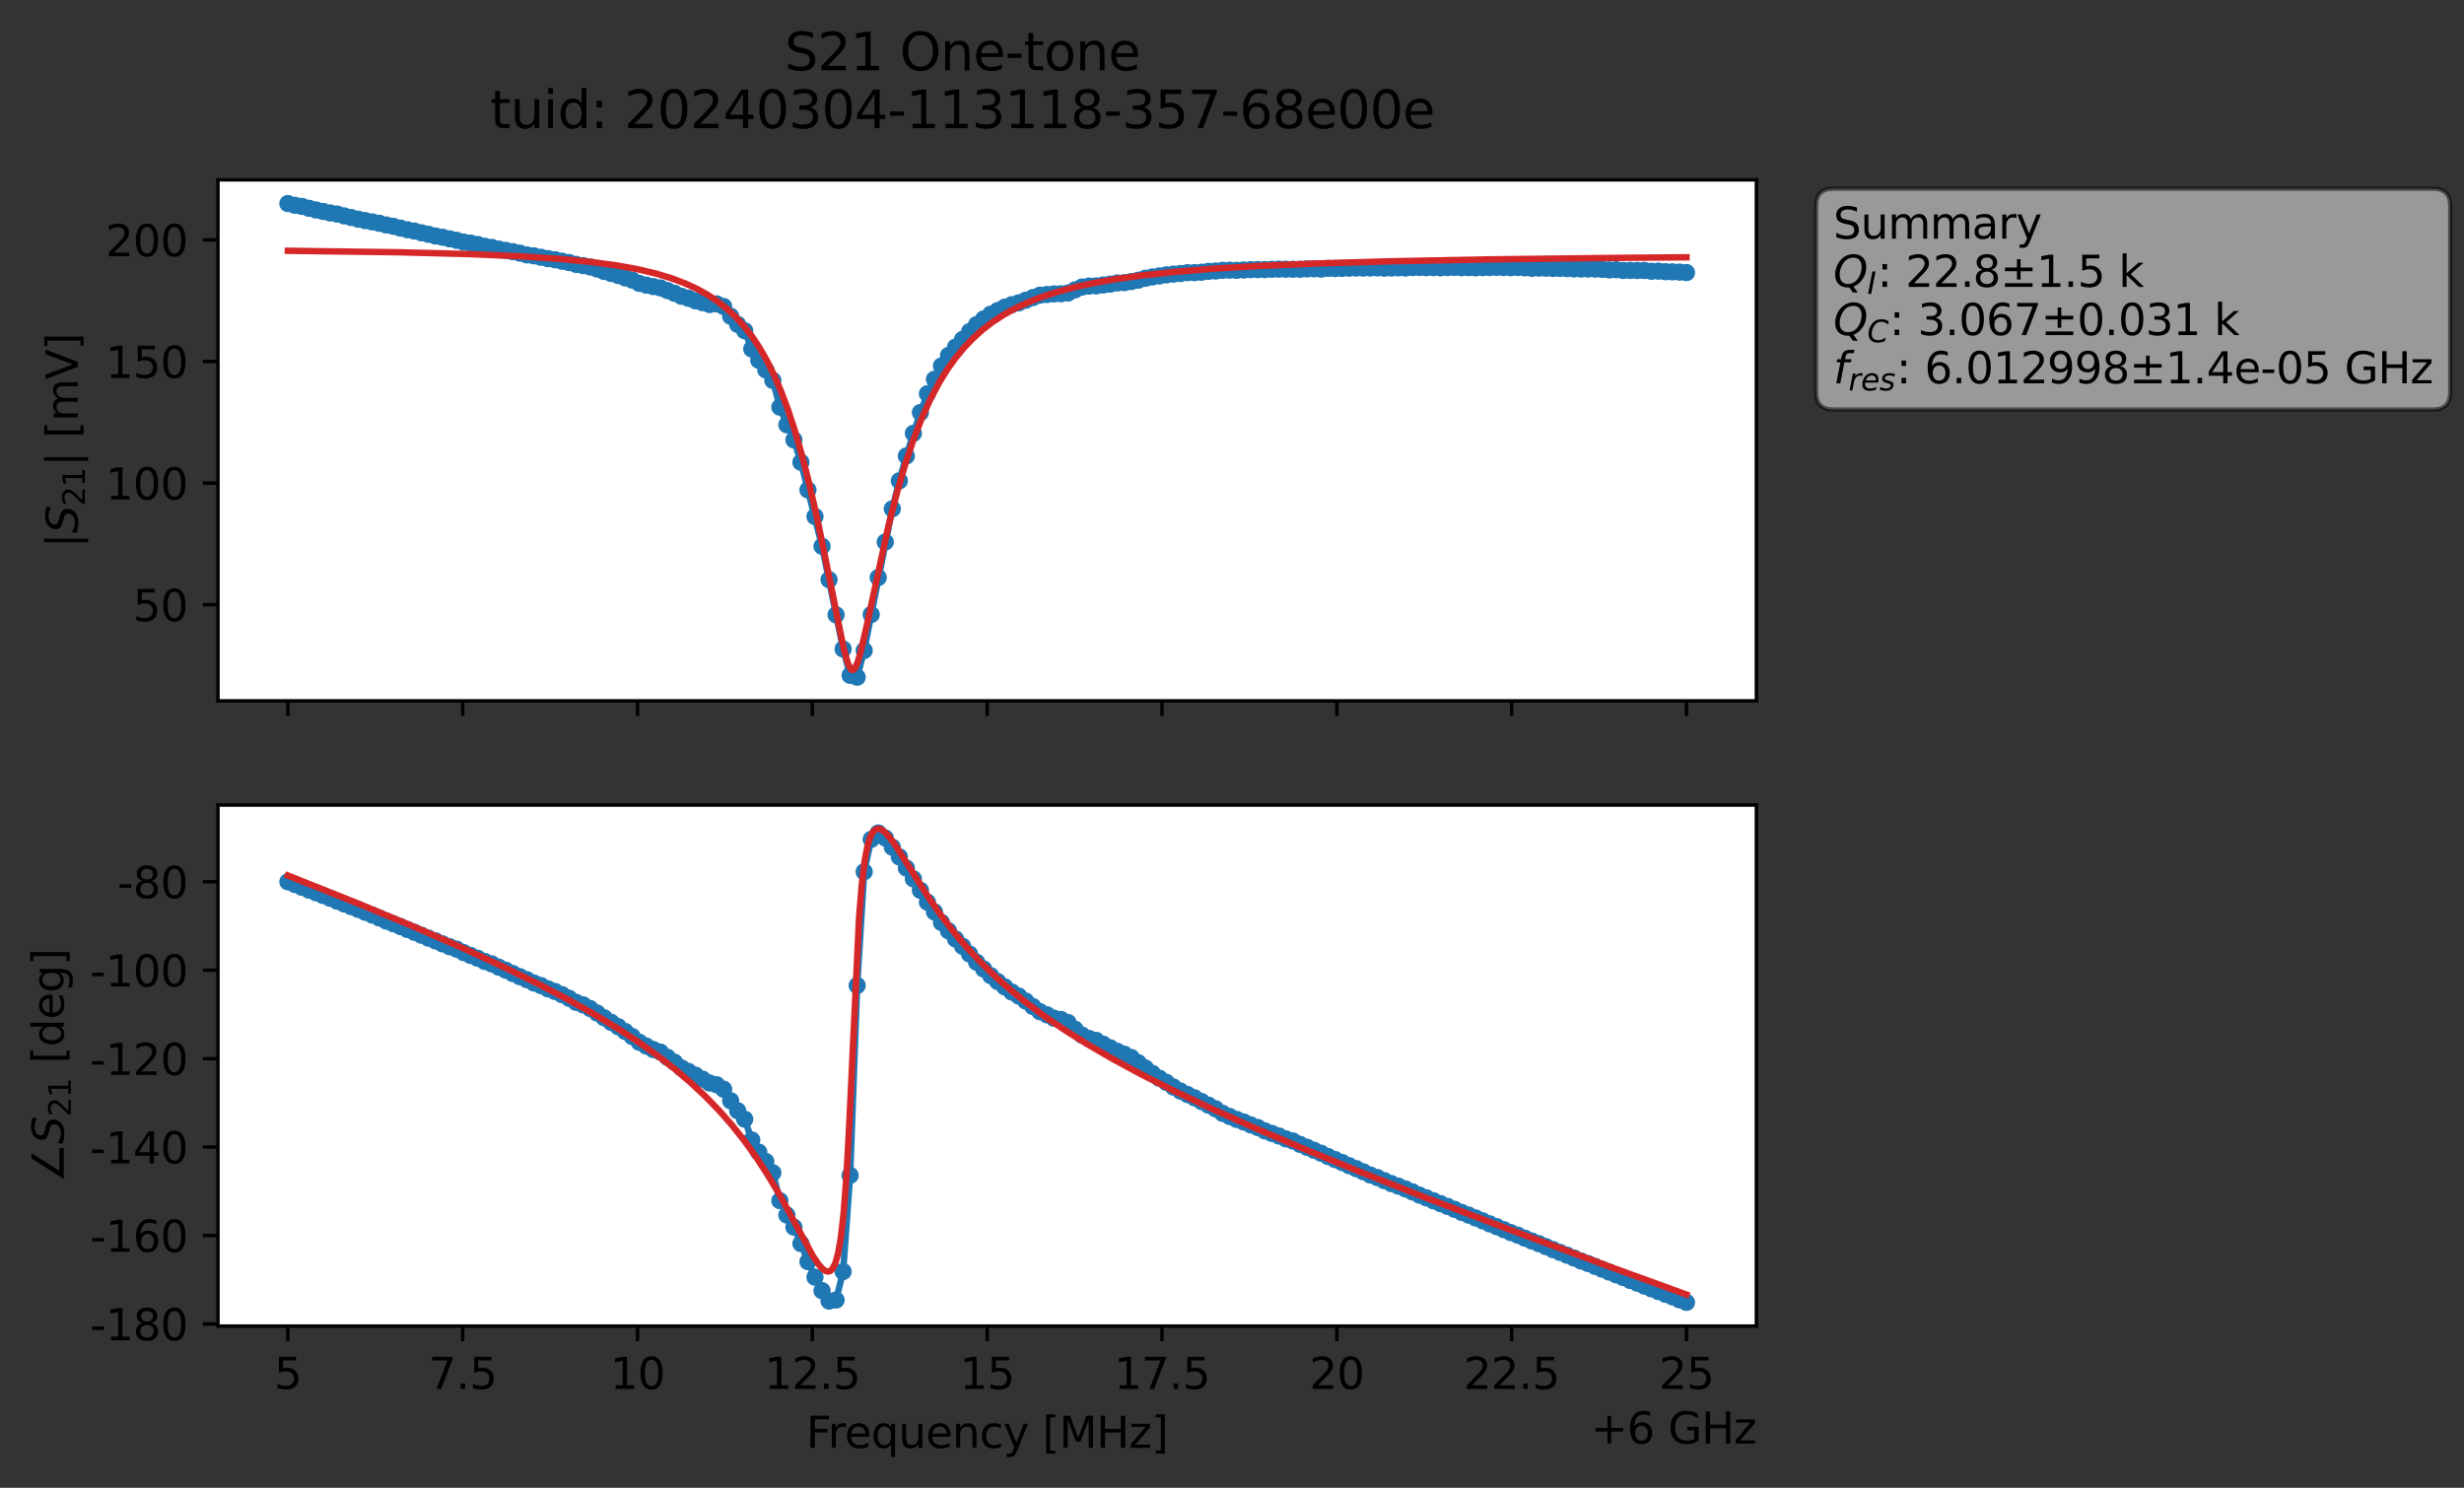 <?xml version="1.0" encoding="utf-8" standalone="no"?>
<!DOCTYPE svg PUBLIC "-//W3C//DTD SVG 1.1//EN"
  "http://www.w3.org/Graphics/SVG/1.1/DTD/svg11.dtd">
<svg xmlns:xlink="http://www.w3.org/1999/xlink" width="571.971pt" height="345.428pt" viewBox="0 0 571.971 345.428" xmlns="http://www.w3.org/2000/svg" version="1.1">
 <rect x="0" y="0" width="571.971" height="345.428" fill="#333333" stroke="none"/>
 <defs>
  <style type="text/css">*{stroke-linejoin: round; stroke-linecap: butt}</style>
 </defs>
 <g id="figure_1">
  <g id="patch_1">
   <path d="M 0 345.428 
L 571.971 345.428 
L 571.971 -0 
L 0 -0 
L 0 345.428 
z
" style="fill: none; opacity: 0"/>
  </g>
  <g id="axes_1">
   <g id="patch_2">
    <path d="M 50.595 162.72 
L 407.715 162.72 
L 407.715 41.76 
L 50.595 41.76 
z
" style="fill: #ffffff"/>
   </g>
   <g id="matplotlib.axis_1">
    <g id="xtick_1">
     <g id="line2d_1">
      <defs>
       <path id="m1e9b23aef2" d="M 0 0 
L 0 3.5 
" style="stroke: #000000; stroke-width: 0.8"/>
      </defs>
      <g>
       <use xlink:href="#m1e9b23aef2" x="66.828" y="162.72" style="stroke: #000000; stroke-width: 0.8"/>
      </g>
     </g>
    </g>
    <g id="xtick_2">
     <g id="line2d_2">
      <g>
       <use xlink:href="#m1e9b23aef2" x="107.41" y="162.72" style="stroke: #000000; stroke-width: 0.8"/>
      </g>
     </g>
    </g>
    <g id="xtick_3">
     <g id="line2d_3">
      <g>
       <use xlink:href="#m1e9b23aef2" x="147.992" y="162.72" style="stroke: #000000; stroke-width: 0.8"/>
      </g>
     </g>
    </g>
    <g id="xtick_4">
     <g id="line2d_4">
      <g>
       <use xlink:href="#m1e9b23aef2" x="188.573" y="162.72" style="stroke: #000000; stroke-width: 0.8"/>
      </g>
     </g>
    </g>
    <g id="xtick_5">
     <g id="line2d_5">
      <g>
       <use xlink:href="#m1e9b23aef2" x="229.155" y="162.72" style="stroke: #000000; stroke-width: 0.8"/>
      </g>
     </g>
    </g>
    <g id="xtick_6">
     <g id="line2d_6">
      <g>
       <use xlink:href="#m1e9b23aef2" x="269.737" y="162.72" style="stroke: #000000; stroke-width: 0.8"/>
      </g>
     </g>
    </g>
    <g id="xtick_7">
     <g id="line2d_7">
      <g>
       <use xlink:href="#m1e9b23aef2" x="310.319" y="162.72" style="stroke: #000000; stroke-width: 0.8"/>
      </g>
     </g>
    </g>
    <g id="xtick_8">
     <g id="line2d_8">
      <g>
       <use xlink:href="#m1e9b23aef2" x="350.901" y="162.72" style="stroke: #000000; stroke-width: 0.8"/>
      </g>
     </g>
    </g>
    <g id="xtick_9">
     <g id="line2d_9">
      <g>
       <use xlink:href="#m1e9b23aef2" x="391.483" y="162.72" style="stroke: #000000; stroke-width: 0.8"/>
      </g>
     </g>
    </g>
   </g>
   <g id="matplotlib.axis_2">
    <g id="ytick_1">
     <g id="line2d_10">
      <defs>
       <path id="m2324a6a625" d="M 0 0 
L -3.5 0 
" style="stroke: #000000; stroke-width: 0.8"/>
      </defs>
      <g>
       <use xlink:href="#m2324a6a625" x="50.595" y="140.395" style="stroke: #000000; stroke-width: 0.8"/>
      </g>
     </g>
     <g id="text_1">
      <!-- 50 -->
      <g transform="translate(30.87 144.194) scale(0.1 -0.1)">
       <defs>
        <path id="DejaVuSans-35" d="M 691 4666 
L 3169 4666 
L 3169 4134 
L 1269 4134 
L 1269 2991 
Q 1406 3038 1543 3061 
Q 1681 3084 1819 3084 
Q 2600 3084 3056 2656 
Q 3513 2228 3513 1497 
Q 3513 744 3044 326 
Q 2575 -91 1722 -91 
Q 1428 -91 1123 -41 
Q 819 9 494 109 
L 494 744 
Q 775 591 1075 516 
Q 1375 441 1709 441 
Q 2250 441 2565 725 
Q 2881 1009 2881 1497 
Q 2881 1984 2565 2268 
Q 2250 2553 1709 2553 
Q 1456 2553 1204 2497 
Q 953 2441 691 2322 
L 691 4666 
z
" transform="scale(0.016)"/>
        <path id="DejaVuSans-30" d="M 2034 4250 
Q 1547 4250 1301 3770 
Q 1056 3291 1056 2328 
Q 1056 1369 1301 889 
Q 1547 409 2034 409 
Q 2525 409 2770 889 
Q 3016 1369 3016 2328 
Q 3016 3291 2770 3770 
Q 2525 4250 2034 4250 
z
M 2034 4750 
Q 2819 4750 3233 4129 
Q 3647 3509 3647 2328 
Q 3647 1150 3233 529 
Q 2819 -91 2034 -91 
Q 1250 -91 836 529 
Q 422 1150 422 2328 
Q 422 3509 836 4129 
Q 1250 4750 2034 4750 
z
" transform="scale(0.016)"/>
       </defs>
       <use xlink:href="#DejaVuSans-35"/>
       <use xlink:href="#DejaVuSans-30" x="63.623"/>
      </g>
     </g>
    </g>
    <g id="ytick_2">
     <g id="line2d_11">
      <g>
       <use xlink:href="#m2324a6a625" x="50.595" y="112.163" style="stroke: #000000; stroke-width: 0.8"/>
      </g>
     </g>
     <g id="text_2">
      <!-- 100 -->
      <g transform="translate(24.508 115.962) scale(0.1 -0.1)">
       <defs>
        <path id="DejaVuSans-31" d="M 794 531 
L 1825 531 
L 1825 4091 
L 703 3866 
L 703 4441 
L 1819 4666 
L 2450 4666 
L 2450 531 
L 3481 531 
L 3481 0 
L 794 0 
L 794 531 
z
" transform="scale(0.016)"/>
       </defs>
       <use xlink:href="#DejaVuSans-31"/>
       <use xlink:href="#DejaVuSans-30" x="63.623"/>
       <use xlink:href="#DejaVuSans-30" x="127.246"/>
      </g>
     </g>
    </g>
    <g id="ytick_3">
     <g id="line2d_12">
      <g>
       <use xlink:href="#m2324a6a625" x="50.595" y="83.93" style="stroke: #000000; stroke-width: 0.8"/>
      </g>
     </g>
     <g id="text_3">
      <!-- 150 -->
      <g transform="translate(24.508 87.73) scale(0.1 -0.1)">
       <use xlink:href="#DejaVuSans-31"/>
       <use xlink:href="#DejaVuSans-35" x="63.623"/>
       <use xlink:href="#DejaVuSans-30" x="127.246"/>
      </g>
     </g>
    </g>
    <g id="ytick_4">
     <g id="line2d_13">
      <g>
       <use xlink:href="#m2324a6a625" x="50.595" y="55.698" style="stroke: #000000; stroke-width: 0.8"/>
      </g>
     </g>
     <g id="text_4">
      <!-- 200 -->
      <g transform="translate(24.508 59.497) scale(0.1 -0.1)">
       <defs>
        <path id="DejaVuSans-32" d="M 1228 531 
L 3431 531 
L 3431 0 
L 469 0 
L 469 531 
Q 828 903 1448 1529 
Q 2069 2156 2228 2338 
Q 2531 2678 2651 2914 
Q 2772 3150 2772 3378 
Q 2772 3750 2511 3984 
Q 2250 4219 1831 4219 
Q 1534 4219 1204 4116 
Q 875 4013 500 3803 
L 500 4441 
Q 881 4594 1212 4672 
Q 1544 4750 1819 4750 
Q 2544 4750 2975 4387 
Q 3406 4025 3406 3419 
Q 3406 3131 3298 2873 
Q 3191 2616 2906 2266 
Q 2828 2175 2409 1742 
Q 1991 1309 1228 531 
z
" transform="scale(0.016)"/>
       </defs>
       <use xlink:href="#DejaVuSans-32"/>
       <use xlink:href="#DejaVuSans-30" x="63.623"/>
       <use xlink:href="#DejaVuSans-30" x="127.246"/>
      </g>
     </g>
    </g>
    <g id="text_5">
     <!-- $|S_{21}|$ [mV] -->
     <g transform="translate(18.108 127.19) rotate(-90) scale(0.1 -0.1)">
      <defs>
       <path id="DejaVuSans-7c" d="M 1344 4891 
L 1344 -1509 
L 813 -1509 
L 813 4891 
L 1344 4891 
z
" transform="scale(0.016)"/>
       <path id="DejaVuSans-Oblique-53" d="M 3859 4513 
L 3738 3897 
Q 3422 4066 3111 4152 
Q 2800 4238 2509 4238 
Q 1944 4238 1609 3991 
Q 1275 3744 1275 3334 
Q 1275 3109 1398 2989 
Q 1522 2869 2034 2731 
L 2413 2638 
Q 3053 2472 3303 2217 
Q 3553 1963 3553 1503 
Q 3553 797 2998 353 
Q 2444 -91 1538 -91 
Q 1166 -91 791 -17 
Q 416 56 38 206 
L 166 856 
Q 513 641 861 531 
Q 1209 422 1556 422 
Q 2147 422 2503 684 
Q 2859 947 2859 1369 
Q 2859 1650 2717 1795 
Q 2575 1941 2106 2059 
L 1728 2156 
Q 1081 2325 845 2545 
Q 609 2766 609 3163 
Q 609 3859 1145 4304 
Q 1681 4750 2541 4750 
Q 2875 4750 3203 4690 
Q 3531 4631 3859 4513 
z
" transform="scale(0.016)"/>
       <path id="DejaVuSans-20" transform="scale(0.016)"/>
       <path id="DejaVuSans-5b" d="M 550 4863 
L 1875 4863 
L 1875 4416 
L 1125 4416 
L 1125 -397 
L 1875 -397 
L 1875 -844 
L 550 -844 
L 550 4863 
z
" transform="scale(0.016)"/>
       <path id="DejaVuSans-6d" d="M 3328 2828 
Q 3544 3216 3844 3400 
Q 4144 3584 4550 3584 
Q 5097 3584 5394 3201 
Q 5691 2819 5691 2113 
L 5691 0 
L 5113 0 
L 5113 2094 
Q 5113 2597 4934 2840 
Q 4756 3084 4391 3084 
Q 3944 3084 3684 2787 
Q 3425 2491 3425 1978 
L 3425 0 
L 2847 0 
L 2847 2094 
Q 2847 2600 2669 2842 
Q 2491 3084 2119 3084 
Q 1678 3084 1418 2786 
Q 1159 2488 1159 1978 
L 1159 0 
L 581 0 
L 581 3500 
L 1159 3500 
L 1159 2956 
Q 1356 3278 1631 3431 
Q 1906 3584 2284 3584 
Q 2666 3584 2933 3390 
Q 3200 3197 3328 2828 
z
" transform="scale(0.016)"/>
       <path id="DejaVuSans-56" d="M 1831 0 
L 50 4666 
L 709 4666 
L 2188 738 
L 3669 4666 
L 4325 4666 
L 2547 0 
L 1831 0 
z
" transform="scale(0.016)"/>
       <path id="DejaVuSans-5d" d="M 1947 4863 
L 1947 -844 
L 622 -844 
L 622 -397 
L 1369 -397 
L 1369 4416 
L 622 4416 
L 622 4863 
L 1947 4863 
z
" transform="scale(0.016)"/>
      </defs>
      <use xlink:href="#DejaVuSans-7c" transform="translate(0 0.578)"/>
      <use xlink:href="#DejaVuSans-Oblique-53" transform="translate(33.691 0.578)"/>
      <use xlink:href="#DejaVuSans-32" transform="translate(97.168 -15.828) scale(0.7)"/>
      <use xlink:href="#DejaVuSans-31" transform="translate(141.704 -15.828) scale(0.7)"/>
      <use xlink:href="#DejaVuSans-7c" transform="translate(188.975 0.578)"/>
      <use xlink:href="#DejaVuSans-20" transform="translate(222.666 0.578)"/>
      <use xlink:href="#DejaVuSans-5b" transform="translate(254.453 0.578)"/>
      <use xlink:href="#DejaVuSans-6d" transform="translate(293.467 0.578)"/>
      <use xlink:href="#DejaVuSans-56" transform="translate(390.879 0.578)"/>
      <use xlink:href="#DejaVuSans-5d" transform="translate(459.287 0.578)"/>
     </g>
    </g>
   </g>
   <g id="line2d_14">
    <path d="M 66.828 47.258 
L 68.459 47.666 
L 70.091 47.916 
L 73.354 48.749 
L 91.299 52.547 
L 94.562 53.338 
L 97.825 54.047 
L 112.508 57.183 
L 114.14 57.446 
L 117.402 58.141 
L 120.665 58.771 
L 122.297 59.187 
L 125.56 59.73 
L 136.98 61.974 
L 143.505 63.958 
L 146.768 65.035 
L 148.4 65.791 
L 151.662 66.534 
L 153.294 66.835 
L 161.451 69.843 
L 164.714 70.706 
L 166.345 70.55 
L 167.977 71.151 
L 169.608 73.434 
L 171.24 75.322 
L 172.871 76.794 
L 174.502 81.014 
L 176.134 83.637 
L 177.765 85.88 
L 179.397 88.319 
L 181.028 94.525 
L 182.66 98.628 
L 184.291 102.13 
L 185.922 107.324 
L 190.817 126.833 
L 194.08 142.746 
L 195.711 150.686 
L 197.342 156.787 
L 198.974 157.222 
L 200.605 151.023 
L 207.131 118.139 
L 208.762 111.623 
L 210.394 105.862 
L 212.025 100.612 
L 213.657 95.773 
L 215.288 91.412 
L 216.92 88.056 
L 218.551 84.959 
L 220.182 82.523 
L 223.445 78.801 
L 225.077 76.979 
L 226.708 75.362 
L 228.34 74.065 
L 229.971 72.941 
L 233.234 71.325 
L 234.865 70.739 
L 236.497 70.302 
L 241.391 68.539 
L 244.654 68.232 
L 246.285 68.199 
L 247.917 68.029 
L 251.18 66.642 
L 252.811 66.418 
L 254.442 66.376 
L 264.231 65.059 
L 265.862 64.608 
L 269.125 64.066 
L 272.388 63.641 
L 283.808 62.764 
L 305.017 62.408 
L 306.648 62.483 
L 308.28 62.313 
L 311.543 62.312 
L 316.437 62.236 
L 337.645 62.094 
L 342.54 62.182 
L 347.434 62.073 
L 375.168 62.622 
L 376.8 62.791 
L 381.694 62.8 
L 383.325 62.98 
L 384.957 62.949 
L 388.22 63.11 
L 391.483 63.281 
L 391.483 63.281 
" clip-path="url(#p9e1cd5516b)" style="fill: none; stroke: #1f77b4; stroke-width: 1.5; stroke-linecap: square"/>
    <defs>
     <path id="m0a136a2ffb" d="M 0 1.5 
C 0.398 1.5 0.779 1.342 1.061 1.061 
C 1.342 0.779 1.5 0.398 1.5 0 
C 1.5 -0.398 1.342 -0.779 1.061 -1.061 
C 0.779 -1.342 0.398 -1.5 0 -1.5 
C -0.398 -1.5 -0.779 -1.342 -1.061 -1.061 
C -1.342 -0.779 -1.5 -0.398 -1.5 0 
C -1.5 0.398 -1.342 0.779 -1.061 1.061 
C -0.779 1.342 -0.398 1.5 0 1.5 
z
" style="stroke: #1f77b4"/>
    </defs>
    <g clip-path="url(#p9e1cd5516b)">
     <use xlink:href="#m0a136a2ffb" x="66.828" y="47.258" style="fill: #1f77b4; stroke: #1f77b4"/>
     <use xlink:href="#m0a136a2ffb" x="68.459" y="47.666" style="fill: #1f77b4; stroke: #1f77b4"/>
     <use xlink:href="#m0a136a2ffb" x="70.091" y="47.916" style="fill: #1f77b4; stroke: #1f77b4"/>
     <use xlink:href="#m0a136a2ffb" x="71.722" y="48.362" style="fill: #1f77b4; stroke: #1f77b4"/>
     <use xlink:href="#m0a136a2ffb" x="73.354" y="48.749" style="fill: #1f77b4; stroke: #1f77b4"/>
     <use xlink:href="#m0a136a2ffb" x="74.985" y="49.089" style="fill: #1f77b4; stroke: #1f77b4"/>
     <use xlink:href="#m0a136a2ffb" x="76.617" y="49.436" style="fill: #1f77b4; stroke: #1f77b4"/>
     <use xlink:href="#m0a136a2ffb" x="78.248" y="49.69" style="fill: #1f77b4; stroke: #1f77b4"/>
     <use xlink:href="#m0a136a2ffb" x="79.879" y="50.119" style="fill: #1f77b4; stroke: #1f77b4"/>
     <use xlink:href="#m0a136a2ffb" x="81.511" y="50.497" style="fill: #1f77b4; stroke: #1f77b4"/>
     <use xlink:href="#m0a136a2ffb" x="83.142" y="50.887" style="fill: #1f77b4; stroke: #1f77b4"/>
     <use xlink:href="#m0a136a2ffb" x="84.774" y="51.22" style="fill: #1f77b4; stroke: #1f77b4"/>
     <use xlink:href="#m0a136a2ffb" x="86.405" y="51.517" style="fill: #1f77b4; stroke: #1f77b4"/>
     <use xlink:href="#m0a136a2ffb" x="88.037" y="51.834" style="fill: #1f77b4; stroke: #1f77b4"/>
     <use xlink:href="#m0a136a2ffb" x="89.668" y="52.236" style="fill: #1f77b4; stroke: #1f77b4"/>
     <use xlink:href="#m0a136a2ffb" x="91.299" y="52.547" style="fill: #1f77b4; stroke: #1f77b4"/>
     <use xlink:href="#m0a136a2ffb" x="92.931" y="52.966" style="fill: #1f77b4; stroke: #1f77b4"/>
     <use xlink:href="#m0a136a2ffb" x="94.562" y="53.338" style="fill: #1f77b4; stroke: #1f77b4"/>
     <use xlink:href="#m0a136a2ffb" x="96.194" y="53.648" style="fill: #1f77b4; stroke: #1f77b4"/>
     <use xlink:href="#m0a136a2ffb" x="97.825" y="54.047" style="fill: #1f77b4; stroke: #1f77b4"/>
     <use xlink:href="#m0a136a2ffb" x="99.457" y="54.399" style="fill: #1f77b4; stroke: #1f77b4"/>
     <use xlink:href="#m0a136a2ffb" x="101.088" y="54.798" style="fill: #1f77b4; stroke: #1f77b4"/>
     <use xlink:href="#m0a136a2ffb" x="102.719" y="55.08" style="fill: #1f77b4; stroke: #1f77b4"/>
     <use xlink:href="#m0a136a2ffb" x="104.351" y="55.448" style="fill: #1f77b4; stroke: #1f77b4"/>
     <use xlink:href="#m0a136a2ffb" x="105.982" y="55.792" style="fill: #1f77b4; stroke: #1f77b4"/>
     <use xlink:href="#m0a136a2ffb" x="107.614" y="56.205" style="fill: #1f77b4; stroke: #1f77b4"/>
     <use xlink:href="#m0a136a2ffb" x="109.245" y="56.447" style="fill: #1f77b4; stroke: #1f77b4"/>
     <use xlink:href="#m0a136a2ffb" x="110.877" y="56.773" style="fill: #1f77b4; stroke: #1f77b4"/>
     <use xlink:href="#m0a136a2ffb" x="112.508" y="57.183" style="fill: #1f77b4; stroke: #1f77b4"/>
     <use xlink:href="#m0a136a2ffb" x="114.14" y="57.446" style="fill: #1f77b4; stroke: #1f77b4"/>
     <use xlink:href="#m0a136a2ffb" x="115.771" y="57.834" style="fill: #1f77b4; stroke: #1f77b4"/>
     <use xlink:href="#m0a136a2ffb" x="117.402" y="58.141" style="fill: #1f77b4; stroke: #1f77b4"/>
     <use xlink:href="#m0a136a2ffb" x="119.034" y="58.431" style="fill: #1f77b4; stroke: #1f77b4"/>
     <use xlink:href="#m0a136a2ffb" x="120.665" y="58.771" style="fill: #1f77b4; stroke: #1f77b4"/>
     <use xlink:href="#m0a136a2ffb" x="122.297" y="59.187" style="fill: #1f77b4; stroke: #1f77b4"/>
     <use xlink:href="#m0a136a2ffb" x="123.928" y="59.405" style="fill: #1f77b4; stroke: #1f77b4"/>
     <use xlink:href="#m0a136a2ffb" x="125.56" y="59.73" style="fill: #1f77b4; stroke: #1f77b4"/>
     <use xlink:href="#m0a136a2ffb" x="127.191" y="60.047" style="fill: #1f77b4; stroke: #1f77b4"/>
     <use xlink:href="#m0a136a2ffb" x="128.822" y="60.298" style="fill: #1f77b4; stroke: #1f77b4"/>
     <use xlink:href="#m0a136a2ffb" x="130.454" y="60.649" style="fill: #1f77b4; stroke: #1f77b4"/>
     <use xlink:href="#m0a136a2ffb" x="132.085" y="60.957" style="fill: #1f77b4; stroke: #1f77b4"/>
     <use xlink:href="#m0a136a2ffb" x="133.717" y="61.385" style="fill: #1f77b4; stroke: #1f77b4"/>
     <use xlink:href="#m0a136a2ffb" x="135.348" y="61.669" style="fill: #1f77b4; stroke: #1f77b4"/>
     <use xlink:href="#m0a136a2ffb" x="136.98" y="61.974" style="fill: #1f77b4; stroke: #1f77b4"/>
     <use xlink:href="#m0a136a2ffb" x="138.611" y="62.445" style="fill: #1f77b4; stroke: #1f77b4"/>
     <use xlink:href="#m0a136a2ffb" x="140.242" y="63.017" style="fill: #1f77b4; stroke: #1f77b4"/>
     <use xlink:href="#m0a136a2ffb" x="141.874" y="63.498" style="fill: #1f77b4; stroke: #1f77b4"/>
     <use xlink:href="#m0a136a2ffb" x="143.505" y="63.958" style="fill: #1f77b4; stroke: #1f77b4"/>
     <use xlink:href="#m0a136a2ffb" x="145.137" y="64.521" style="fill: #1f77b4; stroke: #1f77b4"/>
     <use xlink:href="#m0a136a2ffb" x="146.768" y="65.035" style="fill: #1f77b4; stroke: #1f77b4"/>
     <use xlink:href="#m0a136a2ffb" x="148.4" y="65.791" style="fill: #1f77b4; stroke: #1f77b4"/>
     <use xlink:href="#m0a136a2ffb" x="150.031" y="66.205" style="fill: #1f77b4; stroke: #1f77b4"/>
     <use xlink:href="#m0a136a2ffb" x="151.662" y="66.534" style="fill: #1f77b4; stroke: #1f77b4"/>
     <use xlink:href="#m0a136a2ffb" x="153.294" y="66.835" style="fill: #1f77b4; stroke: #1f77b4"/>
     <use xlink:href="#m0a136a2ffb" x="154.925" y="67.454" style="fill: #1f77b4; stroke: #1f77b4"/>
     <use xlink:href="#m0a136a2ffb" x="156.557" y="68.084" style="fill: #1f77b4; stroke: #1f77b4"/>
     <use xlink:href="#m0a136a2ffb" x="158.188" y="68.792" style="fill: #1f77b4; stroke: #1f77b4"/>
     <use xlink:href="#m0a136a2ffb" x="159.82" y="69.251" style="fill: #1f77b4; stroke: #1f77b4"/>
     <use xlink:href="#m0a136a2ffb" x="161.451" y="69.843" style="fill: #1f77b4; stroke: #1f77b4"/>
     <use xlink:href="#m0a136a2ffb" x="163.082" y="70.269" style="fill: #1f77b4; stroke: #1f77b4"/>
     <use xlink:href="#m0a136a2ffb" x="164.714" y="70.706" style="fill: #1f77b4; stroke: #1f77b4"/>
     <use xlink:href="#m0a136a2ffb" x="166.345" y="70.55" style="fill: #1f77b4; stroke: #1f77b4"/>
     <use xlink:href="#m0a136a2ffb" x="167.977" y="71.151" style="fill: #1f77b4; stroke: #1f77b4"/>
     <use xlink:href="#m0a136a2ffb" x="169.608" y="73.434" style="fill: #1f77b4; stroke: #1f77b4"/>
     <use xlink:href="#m0a136a2ffb" x="171.24" y="75.322" style="fill: #1f77b4; stroke: #1f77b4"/>
     <use xlink:href="#m0a136a2ffb" x="172.871" y="76.794" style="fill: #1f77b4; stroke: #1f77b4"/>
     <use xlink:href="#m0a136a2ffb" x="174.502" y="81.014" style="fill: #1f77b4; stroke: #1f77b4"/>
     <use xlink:href="#m0a136a2ffb" x="176.134" y="83.637" style="fill: #1f77b4; stroke: #1f77b4"/>
     <use xlink:href="#m0a136a2ffb" x="177.765" y="85.88" style="fill: #1f77b4; stroke: #1f77b4"/>
     <use xlink:href="#m0a136a2ffb" x="179.397" y="88.319" style="fill: #1f77b4; stroke: #1f77b4"/>
     <use xlink:href="#m0a136a2ffb" x="181.028" y="94.525" style="fill: #1f77b4; stroke: #1f77b4"/>
     <use xlink:href="#m0a136a2ffb" x="182.66" y="98.628" style="fill: #1f77b4; stroke: #1f77b4"/>
     <use xlink:href="#m0a136a2ffb" x="184.291" y="102.13" style="fill: #1f77b4; stroke: #1f77b4"/>
     <use xlink:href="#m0a136a2ffb" x="185.922" y="107.324" style="fill: #1f77b4; stroke: #1f77b4"/>
     <use xlink:href="#m0a136a2ffb" x="187.554" y="113.75" style="fill: #1f77b4; stroke: #1f77b4"/>
     <use xlink:href="#m0a136a2ffb" x="189.185" y="119.914" style="fill: #1f77b4; stroke: #1f77b4"/>
     <use xlink:href="#m0a136a2ffb" x="190.817" y="126.833" style="fill: #1f77b4; stroke: #1f77b4"/>
     <use xlink:href="#m0a136a2ffb" x="192.448" y="134.582" style="fill: #1f77b4; stroke: #1f77b4"/>
     <use xlink:href="#m0a136a2ffb" x="194.08" y="142.746" style="fill: #1f77b4; stroke: #1f77b4"/>
     <use xlink:href="#m0a136a2ffb" x="195.711" y="150.686" style="fill: #1f77b4; stroke: #1f77b4"/>
     <use xlink:href="#m0a136a2ffb" x="197.342" y="156.787" style="fill: #1f77b4; stroke: #1f77b4"/>
     <use xlink:href="#m0a136a2ffb" x="198.974" y="157.222" style="fill: #1f77b4; stroke: #1f77b4"/>
     <use xlink:href="#m0a136a2ffb" x="200.605" y="151.023" style="fill: #1f77b4; stroke: #1f77b4"/>
     <use xlink:href="#m0a136a2ffb" x="202.237" y="142.675" style="fill: #1f77b4; stroke: #1f77b4"/>
     <use xlink:href="#m0a136a2ffb" x="203.868" y="134.081" style="fill: #1f77b4; stroke: #1f77b4"/>
     <use xlink:href="#m0a136a2ffb" x="205.5" y="125.836" style="fill: #1f77b4; stroke: #1f77b4"/>
     <use xlink:href="#m0a136a2ffb" x="207.131" y="118.139" style="fill: #1f77b4; stroke: #1f77b4"/>
     <use xlink:href="#m0a136a2ffb" x="208.762" y="111.623" style="fill: #1f77b4; stroke: #1f77b4"/>
     <use xlink:href="#m0a136a2ffb" x="210.394" y="105.862" style="fill: #1f77b4; stroke: #1f77b4"/>
     <use xlink:href="#m0a136a2ffb" x="212.025" y="100.612" style="fill: #1f77b4; stroke: #1f77b4"/>
     <use xlink:href="#m0a136a2ffb" x="213.657" y="95.773" style="fill: #1f77b4; stroke: #1f77b4"/>
     <use xlink:href="#m0a136a2ffb" x="215.288" y="91.412" style="fill: #1f77b4; stroke: #1f77b4"/>
     <use xlink:href="#m0a136a2ffb" x="216.92" y="88.056" style="fill: #1f77b4; stroke: #1f77b4"/>
     <use xlink:href="#m0a136a2ffb" x="218.551" y="84.959" style="fill: #1f77b4; stroke: #1f77b4"/>
     <use xlink:href="#m0a136a2ffb" x="220.182" y="82.523" style="fill: #1f77b4; stroke: #1f77b4"/>
     <use xlink:href="#m0a136a2ffb" x="221.814" y="80.588" style="fill: #1f77b4; stroke: #1f77b4"/>
     <use xlink:href="#m0a136a2ffb" x="223.445" y="78.801" style="fill: #1f77b4; stroke: #1f77b4"/>
     <use xlink:href="#m0a136a2ffb" x="225.077" y="76.979" style="fill: #1f77b4; stroke: #1f77b4"/>
     <use xlink:href="#m0a136a2ffb" x="226.708" y="75.362" style="fill: #1f77b4; stroke: #1f77b4"/>
     <use xlink:href="#m0a136a2ffb" x="228.34" y="74.065" style="fill: #1f77b4; stroke: #1f77b4"/>
     <use xlink:href="#m0a136a2ffb" x="229.971" y="72.941" style="fill: #1f77b4; stroke: #1f77b4"/>
     <use xlink:href="#m0a136a2ffb" x="231.602" y="72.111" style="fill: #1f77b4; stroke: #1f77b4"/>
     <use xlink:href="#m0a136a2ffb" x="233.234" y="71.325" style="fill: #1f77b4; stroke: #1f77b4"/>
     <use xlink:href="#m0a136a2ffb" x="234.865" y="70.739" style="fill: #1f77b4; stroke: #1f77b4"/>
     <use xlink:href="#m0a136a2ffb" x="236.497" y="70.302" style="fill: #1f77b4; stroke: #1f77b4"/>
     <use xlink:href="#m0a136a2ffb" x="238.128" y="69.705" style="fill: #1f77b4; stroke: #1f77b4"/>
     <use xlink:href="#m0a136a2ffb" x="239.76" y="69.092" style="fill: #1f77b4; stroke: #1f77b4"/>
     <use xlink:href="#m0a136a2ffb" x="241.391" y="68.539" style="fill: #1f77b4; stroke: #1f77b4"/>
     <use xlink:href="#m0a136a2ffb" x="243.022" y="68.38" style="fill: #1f77b4; stroke: #1f77b4"/>
     <use xlink:href="#m0a136a2ffb" x="244.654" y="68.232" style="fill: #1f77b4; stroke: #1f77b4"/>
     <use xlink:href="#m0a136a2ffb" x="246.285" y="68.199" style="fill: #1f77b4; stroke: #1f77b4"/>
     <use xlink:href="#m0a136a2ffb" x="247.917" y="68.029" style="fill: #1f77b4; stroke: #1f77b4"/>
     <use xlink:href="#m0a136a2ffb" x="249.548" y="67.294" style="fill: #1f77b4; stroke: #1f77b4"/>
     <use xlink:href="#m0a136a2ffb" x="251.18" y="66.642" style="fill: #1f77b4; stroke: #1f77b4"/>
     <use xlink:href="#m0a136a2ffb" x="252.811" y="66.418" style="fill: #1f77b4; stroke: #1f77b4"/>
     <use xlink:href="#m0a136a2ffb" x="254.442" y="66.376" style="fill: #1f77b4; stroke: #1f77b4"/>
     <use xlink:href="#m0a136a2ffb" x="256.074" y="66.169" style="fill: #1f77b4; stroke: #1f77b4"/>
     <use xlink:href="#m0a136a2ffb" x="257.705" y="65.97" style="fill: #1f77b4; stroke: #1f77b4"/>
     <use xlink:href="#m0a136a2ffb" x="259.337" y="65.699" style="fill: #1f77b4; stroke: #1f77b4"/>
     <use xlink:href="#m0a136a2ffb" x="260.968" y="65.624" style="fill: #1f77b4; stroke: #1f77b4"/>
     <use xlink:href="#m0a136a2ffb" x="262.6" y="65.37" style="fill: #1f77b4; stroke: #1f77b4"/>
     <use xlink:href="#m0a136a2ffb" x="264.231" y="65.059" style="fill: #1f77b4; stroke: #1f77b4"/>
     <use xlink:href="#m0a136a2ffb" x="265.862" y="64.608" style="fill: #1f77b4; stroke: #1f77b4"/>
     <use xlink:href="#m0a136a2ffb" x="267.494" y="64.296" style="fill: #1f77b4; stroke: #1f77b4"/>
     <use xlink:href="#m0a136a2ffb" x="269.125" y="64.066" style="fill: #1f77b4; stroke: #1f77b4"/>
     <use xlink:href="#m0a136a2ffb" x="270.757" y="63.817" style="fill: #1f77b4; stroke: #1f77b4"/>
     <use xlink:href="#m0a136a2ffb" x="272.388" y="63.641" style="fill: #1f77b4; stroke: #1f77b4"/>
     <use xlink:href="#m0a136a2ffb" x="274.02" y="63.507" style="fill: #1f77b4; stroke: #1f77b4"/>
     <use xlink:href="#m0a136a2ffb" x="275.651" y="63.308" style="fill: #1f77b4; stroke: #1f77b4"/>
     <use xlink:href="#m0a136a2ffb" x="277.282" y="63.296" style="fill: #1f77b4; stroke: #1f77b4"/>
     <use xlink:href="#m0a136a2ffb" x="278.914" y="63.2" style="fill: #1f77b4; stroke: #1f77b4"/>
     <use xlink:href="#m0a136a2ffb" x="280.545" y="63.003" style="fill: #1f77b4; stroke: #1f77b4"/>
     <use xlink:href="#m0a136a2ffb" x="282.177" y="62.919" style="fill: #1f77b4; stroke: #1f77b4"/>
     <use xlink:href="#m0a136a2ffb" x="283.808" y="62.764" style="fill: #1f77b4; stroke: #1f77b4"/>
     <use xlink:href="#m0a136a2ffb" x="285.44" y="62.732" style="fill: #1f77b4; stroke: #1f77b4"/>
     <use xlink:href="#m0a136a2ffb" x="287.071" y="62.763" style="fill: #1f77b4; stroke: #1f77b4"/>
     <use xlink:href="#m0a136a2ffb" x="288.703" y="62.685" style="fill: #1f77b4; stroke: #1f77b4"/>
     <use xlink:href="#m0a136a2ffb" x="290.334" y="62.606" style="fill: #1f77b4; stroke: #1f77b4"/>
     <use xlink:href="#m0a136a2ffb" x="291.965" y="62.595" style="fill: #1f77b4; stroke: #1f77b4"/>
     <use xlink:href="#m0a136a2ffb" x="293.597" y="62.59" style="fill: #1f77b4; stroke: #1f77b4"/>
     <use xlink:href="#m0a136a2ffb" x="295.228" y="62.527" style="fill: #1f77b4; stroke: #1f77b4"/>
     <use xlink:href="#m0a136a2ffb" x="296.86" y="62.489" style="fill: #1f77b4; stroke: #1f77b4"/>
     <use xlink:href="#m0a136a2ffb" x="298.491" y="62.5" style="fill: #1f77b4; stroke: #1f77b4"/>
     <use xlink:href="#m0a136a2ffb" x="300.123" y="62.513" style="fill: #1f77b4; stroke: #1f77b4"/>
     <use xlink:href="#m0a136a2ffb" x="301.754" y="62.513" style="fill: #1f77b4; stroke: #1f77b4"/>
     <use xlink:href="#m0a136a2ffb" x="303.385" y="62.429" style="fill: #1f77b4; stroke: #1f77b4"/>
     <use xlink:href="#m0a136a2ffb" x="305.017" y="62.408" style="fill: #1f77b4; stroke: #1f77b4"/>
     <use xlink:href="#m0a136a2ffb" x="306.648" y="62.483" style="fill: #1f77b4; stroke: #1f77b4"/>
     <use xlink:href="#m0a136a2ffb" x="308.28" y="62.313" style="fill: #1f77b4; stroke: #1f77b4"/>
     <use xlink:href="#m0a136a2ffb" x="309.911" y="62.343" style="fill: #1f77b4; stroke: #1f77b4"/>
     <use xlink:href="#m0a136a2ffb" x="311.543" y="62.312" style="fill: #1f77b4; stroke: #1f77b4"/>
     <use xlink:href="#m0a136a2ffb" x="313.174" y="62.259" style="fill: #1f77b4; stroke: #1f77b4"/>
     <use xlink:href="#m0a136a2ffb" x="314.805" y="62.228" style="fill: #1f77b4; stroke: #1f77b4"/>
     <use xlink:href="#m0a136a2ffb" x="316.437" y="62.236" style="fill: #1f77b4; stroke: #1f77b4"/>
     <use xlink:href="#m0a136a2ffb" x="318.068" y="62.222" style="fill: #1f77b4; stroke: #1f77b4"/>
     <use xlink:href="#m0a136a2ffb" x="319.7" y="62.198" style="fill: #1f77b4; stroke: #1f77b4"/>
     <use xlink:href="#m0a136a2ffb" x="321.331" y="62.26" style="fill: #1f77b4; stroke: #1f77b4"/>
     <use xlink:href="#m0a136a2ffb" x="322.963" y="62.227" style="fill: #1f77b4; stroke: #1f77b4"/>
     <use xlink:href="#m0a136a2ffb" x="324.594" y="62.19" style="fill: #1f77b4; stroke: #1f77b4"/>
     <use xlink:href="#m0a136a2ffb" x="326.225" y="62.219" style="fill: #1f77b4; stroke: #1f77b4"/>
     <use xlink:href="#m0a136a2ffb" x="327.857" y="62.119" style="fill: #1f77b4; stroke: #1f77b4"/>
     <use xlink:href="#m0a136a2ffb" x="329.488" y="62.105" style="fill: #1f77b4; stroke: #1f77b4"/>
     <use xlink:href="#m0a136a2ffb" x="331.12" y="62.141" style="fill: #1f77b4; stroke: #1f77b4"/>
     <use xlink:href="#m0a136a2ffb" x="332.751" y="62.127" style="fill: #1f77b4; stroke: #1f77b4"/>
     <use xlink:href="#m0a136a2ffb" x="334.383" y="62.175" style="fill: #1f77b4; stroke: #1f77b4"/>
     <use xlink:href="#m0a136a2ffb" x="336.014" y="62.117" style="fill: #1f77b4; stroke: #1f77b4"/>
     <use xlink:href="#m0a136a2ffb" x="337.645" y="62.094" style="fill: #1f77b4; stroke: #1f77b4"/>
     <use xlink:href="#m0a136a2ffb" x="339.277" y="62.159" style="fill: #1f77b4; stroke: #1f77b4"/>
     <use xlink:href="#m0a136a2ffb" x="340.908" y="62.134" style="fill: #1f77b4; stroke: #1f77b4"/>
     <use xlink:href="#m0a136a2ffb" x="342.54" y="62.182" style="fill: #1f77b4; stroke: #1f77b4"/>
     <use xlink:href="#m0a136a2ffb" x="344.171" y="62.126" style="fill: #1f77b4; stroke: #1f77b4"/>
     <use xlink:href="#m0a136a2ffb" x="345.803" y="62.111" style="fill: #1f77b4; stroke: #1f77b4"/>
     <use xlink:href="#m0a136a2ffb" x="347.434" y="62.073" style="fill: #1f77b4; stroke: #1f77b4"/>
     <use xlink:href="#m0a136a2ffb" x="349.065" y="62.104" style="fill: #1f77b4; stroke: #1f77b4"/>
     <use xlink:href="#m0a136a2ffb" x="350.697" y="62.145" style="fill: #1f77b4; stroke: #1f77b4"/>
     <use xlink:href="#m0a136a2ffb" x="352.328" y="62.106" style="fill: #1f77b4; stroke: #1f77b4"/>
     <use xlink:href="#m0a136a2ffb" x="353.96" y="62.19" style="fill: #1f77b4; stroke: #1f77b4"/>
     <use xlink:href="#m0a136a2ffb" x="355.591" y="62.295" style="fill: #1f77b4; stroke: #1f77b4"/>
     <use xlink:href="#m0a136a2ffb" x="357.223" y="62.242" style="fill: #1f77b4; stroke: #1f77b4"/>
     <use xlink:href="#m0a136a2ffb" x="358.854" y="62.265" style="fill: #1f77b4; stroke: #1f77b4"/>
     <use xlink:href="#m0a136a2ffb" x="360.485" y="62.325" style="fill: #1f77b4; stroke: #1f77b4"/>
     <use xlink:href="#m0a136a2ffb" x="362.117" y="62.31" style="fill: #1f77b4; stroke: #1f77b4"/>
     <use xlink:href="#m0a136a2ffb" x="363.748" y="62.355" style="fill: #1f77b4; stroke: #1f77b4"/>
     <use xlink:href="#m0a136a2ffb" x="365.38" y="62.431" style="fill: #1f77b4; stroke: #1f77b4"/>
     <use xlink:href="#m0a136a2ffb" x="367.011" y="62.467" style="fill: #1f77b4; stroke: #1f77b4"/>
     <use xlink:href="#m0a136a2ffb" x="368.643" y="62.457" style="fill: #1f77b4; stroke: #1f77b4"/>
     <use xlink:href="#m0a136a2ffb" x="370.274" y="62.482" style="fill: #1f77b4; stroke: #1f77b4"/>
     <use xlink:href="#m0a136a2ffb" x="371.905" y="62.536" style="fill: #1f77b4; stroke: #1f77b4"/>
     <use xlink:href="#m0a136a2ffb" x="373.537" y="62.663" style="fill: #1f77b4; stroke: #1f77b4"/>
     <use xlink:href="#m0a136a2ffb" x="375.168" y="62.622" style="fill: #1f77b4; stroke: #1f77b4"/>
     <use xlink:href="#m0a136a2ffb" x="376.8" y="62.791" style="fill: #1f77b4; stroke: #1f77b4"/>
     <use xlink:href="#m0a136a2ffb" x="378.431" y="62.789" style="fill: #1f77b4; stroke: #1f77b4"/>
     <use xlink:href="#m0a136a2ffb" x="380.063" y="62.803" style="fill: #1f77b4; stroke: #1f77b4"/>
     <use xlink:href="#m0a136a2ffb" x="381.694" y="62.8" style="fill: #1f77b4; stroke: #1f77b4"/>
     <use xlink:href="#m0a136a2ffb" x="383.325" y="62.98" style="fill: #1f77b4; stroke: #1f77b4"/>
     <use xlink:href="#m0a136a2ffb" x="384.957" y="62.949" style="fill: #1f77b4; stroke: #1f77b4"/>
     <use xlink:href="#m0a136a2ffb" x="386.588" y="63.082" style="fill: #1f77b4; stroke: #1f77b4"/>
     <use xlink:href="#m0a136a2ffb" x="388.22" y="63.11" style="fill: #1f77b4; stroke: #1f77b4"/>
     <use xlink:href="#m0a136a2ffb" x="389.851" y="63.175" style="fill: #1f77b4; stroke: #1f77b4"/>
     <use xlink:href="#m0a136a2ffb" x="391.483" y="63.281" style="fill: #1f77b4; stroke: #1f77b4"/>
    </g>
   </g>
   <g id="line2d_15">
    <path d="M 66.828 58.227 
L 92.501 58.57 
L 109.075 58.998 
L 121.1 59.522 
L 130.199 60.135 
L 137.349 60.836 
L 143.198 61.631 
L 148.073 62.518 
L 152.298 63.52 
L 155.872 64.6 
L 159.122 65.828 
L 161.722 67.029 
L 164.322 68.477 
L 166.597 69.996 
L 168.872 71.808 
L 170.821 73.646 
L 172.771 75.802 
L 174.721 78.341 
L 176.346 80.804 
L 177.971 83.637 
L 179.596 86.897 
L 181.221 90.647 
L 182.846 94.953 
L 184.471 99.878 
L 186.096 105.479 
L 187.72 111.79 
L 189.67 120.296 
L 191.945 131.335 
L 195.845 150.591 
L 196.82 154.022 
L 197.47 155.312 
L 197.795 155.553 
L 198.12 155.499 
L 198.445 155.158 
L 199.095 153.721 
L 199.745 151.531 
L 201.045 145.953 
L 206.244 122.07 
L 208.194 114.433 
L 210.144 107.734 
L 212.094 101.926 
L 214.044 96.925 
L 215.994 92.632 
L 217.944 88.947 
L 219.893 85.782 
L 221.843 83.056 
L 223.793 80.7 
L 225.743 78.657 
L 228.018 76.603 
L 230.293 74.846 
L 232.893 73.134 
L 235.492 71.681 
L 238.417 70.296 
L 241.667 69.006 
L 245.242 67.827 
L 249.467 66.685 
L 254.016 65.687 
L 259.216 64.769 
L 265.391 63.907 
L 272.865 63.102 
L 281.64 62.387 
L 292.364 61.743 
L 306.013 61.158 
L 323.237 60.653 
L 346.31 60.213 
L 377.833 59.847 
L 391.483 59.739 
L 391.483 59.739 
" clip-path="url(#p9e1cd5516b)" style="fill: none; stroke: #d62728; stroke-width: 1.5; stroke-linecap: square"/>
   </g>
   <g id="patch_3">
    <path d="M 50.595 162.72 
L 50.595 41.76 
" style="fill: none; stroke: #000000; stroke-width: 0.8; stroke-linejoin: miter; stroke-linecap: square"/>
   </g>
   <g id="patch_4">
    <path d="M 407.715 162.72 
L 407.715 41.76 
" style="fill: none; stroke: #000000; stroke-width: 0.8; stroke-linejoin: miter; stroke-linecap: square"/>
   </g>
   <g id="patch_5">
    <path d="M 50.595 162.72 
L 407.715 162.72 
" style="fill: none; stroke: #000000; stroke-width: 0.8; stroke-linejoin: miter; stroke-linecap: square"/>
   </g>
   <g id="patch_6">
    <path d="M 50.595 41.76 
L 407.715 41.76 
" style="fill: none; stroke: #000000; stroke-width: 0.8; stroke-linejoin: miter; stroke-linecap: square"/>
   </g>
   <g id="text_6">
    <g id="patch_7">
     <path d="M 425.571 95.08 
L 564.771 95.08 
Q 568.771 95.08 568.771 91.08 
L 568.771 47.808 
Q 568.771 43.808 564.771 43.808 
L 425.571 43.808 
Q 421.571 43.808 421.571 47.808 
L 421.571 91.08 
Q 421.571 95.08 425.571 95.08 
z
" style="fill: #ffffff; opacity: 0.5; stroke: #000000; stroke-linejoin: miter"/>
    </g>
    <!-- Summary -->
    <g transform="translate(425.571 55.406) scale(0.1 -0.1)">
     <defs>
      <path id="DejaVuSans-53" d="M 3425 4513 
L 3425 3897 
Q 3066 4069 2747 4153 
Q 2428 4238 2131 4238 
Q 1616 4238 1336 4038 
Q 1056 3838 1056 3469 
Q 1056 3159 1242 3001 
Q 1428 2844 1947 2747 
L 2328 2669 
Q 3034 2534 3370 2195 
Q 3706 1856 3706 1288 
Q 3706 609 3251 259 
Q 2797 -91 1919 -91 
Q 1588 -91 1214 -16 
Q 841 59 441 206 
L 441 856 
Q 825 641 1194 531 
Q 1563 422 1919 422 
Q 2459 422 2753 634 
Q 3047 847 3047 1241 
Q 3047 1584 2836 1778 
Q 2625 1972 2144 2069 
L 1759 2144 
Q 1053 2284 737 2584 
Q 422 2884 422 3419 
Q 422 4038 858 4394 
Q 1294 4750 2059 4750 
Q 2388 4750 2728 4690 
Q 3069 4631 3425 4513 
z
" transform="scale(0.016)"/>
      <path id="DejaVuSans-75" d="M 544 1381 
L 544 3500 
L 1119 3500 
L 1119 1403 
Q 1119 906 1312 657 
Q 1506 409 1894 409 
Q 2359 409 2629 706 
Q 2900 1003 2900 1516 
L 2900 3500 
L 3475 3500 
L 3475 0 
L 2900 0 
L 2900 538 
Q 2691 219 2414 64 
Q 2138 -91 1772 -91 
Q 1169 -91 856 284 
Q 544 659 544 1381 
z
M 1991 3584 
L 1991 3584 
z
" transform="scale(0.016)"/>
      <path id="DejaVuSans-61" d="M 2194 1759 
Q 1497 1759 1228 1600 
Q 959 1441 959 1056 
Q 959 750 1161 570 
Q 1363 391 1709 391 
Q 2188 391 2477 730 
Q 2766 1069 2766 1631 
L 2766 1759 
L 2194 1759 
z
M 3341 1997 
L 3341 0 
L 2766 0 
L 2766 531 
Q 2569 213 2275 61 
Q 1981 -91 1556 -91 
Q 1019 -91 701 211 
Q 384 513 384 1019 
Q 384 1609 779 1909 
Q 1175 2209 1959 2209 
L 2766 2209 
L 2766 2266 
Q 2766 2663 2505 2880 
Q 2244 3097 1772 3097 
Q 1472 3097 1187 3025 
Q 903 2953 641 2809 
L 641 3341 
Q 956 3463 1253 3523 
Q 1550 3584 1831 3584 
Q 2591 3584 2966 3190 
Q 3341 2797 3341 1997 
z
" transform="scale(0.016)"/>
      <path id="DejaVuSans-72" d="M 2631 2963 
Q 2534 3019 2420 3045 
Q 2306 3072 2169 3072 
Q 1681 3072 1420 2755 
Q 1159 2438 1159 1844 
L 1159 0 
L 581 0 
L 581 3500 
L 1159 3500 
L 1159 2956 
Q 1341 3275 1631 3429 
Q 1922 3584 2338 3584 
Q 2397 3584 2469 3576 
Q 2541 3569 2628 3553 
L 2631 2963 
z
" transform="scale(0.016)"/>
      <path id="DejaVuSans-79" d="M 2059 -325 
Q 1816 -950 1584 -1140 
Q 1353 -1331 966 -1331 
L 506 -1331 
L 506 -850 
L 844 -850 
Q 1081 -850 1212 -737 
Q 1344 -625 1503 -206 
L 1606 56 
L 191 3500 
L 800 3500 
L 1894 763 
L 2988 3500 
L 3597 3500 
L 2059 -325 
z
" transform="scale(0.016)"/>
     </defs>
     <use xlink:href="#DejaVuSans-53"/>
     <use xlink:href="#DejaVuSans-75" x="63.477"/>
     <use xlink:href="#DejaVuSans-6d" x="126.855"/>
     <use xlink:href="#DejaVuSans-6d" x="224.268"/>
     <use xlink:href="#DejaVuSans-61" x="321.68"/>
     <use xlink:href="#DejaVuSans-72" x="382.959"/>
     <use xlink:href="#DejaVuSans-79" x="424.072"/>
    </g>
    <!-- $Q_I$: 22.8$\pm$1.5 k -->
    <g transform="translate(425.571 66.604) scale(0.1 -0.1)">
     <defs>
      <path id="DejaVuSans-Oblique-51" d="M 2309 -84 
Q 2275 -88 2237 -89 
Q 2200 -91 2125 -91 
Q 1250 -91 756 411 
Q 263 913 263 1797 
Q 263 2319 452 2844 
Q 641 3369 978 3788 
Q 1369 4269 1858 4509 
Q 2347 4750 2938 4750 
Q 3794 4750 4287 4245 
Q 4781 3741 4781 2869 
Q 4781 1928 4265 1147 
Q 3750 366 2919 44 
L 3553 -825 
L 2847 -825 
L 2309 -84 
z
M 2919 4238 
Q 2400 4238 2003 3986 
Q 1606 3734 1313 3219 
Q 1125 2891 1026 2522 
Q 928 2153 928 1778 
Q 928 1128 1239 775 
Q 1550 422 2119 422 
Q 2631 422 3032 676 
Q 3434 931 3719 1434 
Q 3909 1772 4009 2142 
Q 4109 2513 4109 2881 
Q 4109 3528 3796 3883 
Q 3484 4238 2919 4238 
z
" transform="scale(0.016)"/>
      <path id="DejaVuSans-Oblique-49" d="M 1081 4666 
L 1716 4666 
L 806 0 
L 172 0 
L 1081 4666 
z
" transform="scale(0.016)"/>
      <path id="DejaVuSans-3a" d="M 750 794 
L 1409 794 
L 1409 0 
L 750 0 
L 750 794 
z
M 750 3309 
L 1409 3309 
L 1409 2516 
L 750 2516 
L 750 3309 
z
" transform="scale(0.016)"/>
      <path id="DejaVuSans-2e" d="M 684 794 
L 1344 794 
L 1344 0 
L 684 0 
L 684 794 
z
" transform="scale(0.016)"/>
      <path id="DejaVuSans-38" d="M 2034 2216 
Q 1584 2216 1326 1975 
Q 1069 1734 1069 1313 
Q 1069 891 1326 650 
Q 1584 409 2034 409 
Q 2484 409 2743 651 
Q 3003 894 3003 1313 
Q 3003 1734 2745 1975 
Q 2488 2216 2034 2216 
z
M 1403 2484 
Q 997 2584 770 2862 
Q 544 3141 544 3541 
Q 544 4100 942 4425 
Q 1341 4750 2034 4750 
Q 2731 4750 3128 4425 
Q 3525 4100 3525 3541 
Q 3525 3141 3298 2862 
Q 3072 2584 2669 2484 
Q 3125 2378 3379 2068 
Q 3634 1759 3634 1313 
Q 3634 634 3220 271 
Q 2806 -91 2034 -91 
Q 1263 -91 848 271 
Q 434 634 434 1313 
Q 434 1759 690 2068 
Q 947 2378 1403 2484 
z
M 1172 3481 
Q 1172 3119 1398 2916 
Q 1625 2713 2034 2713 
Q 2441 2713 2670 2916 
Q 2900 3119 2900 3481 
Q 2900 3844 2670 4047 
Q 2441 4250 2034 4250 
Q 1625 4250 1398 4047 
Q 1172 3844 1172 3481 
z
" transform="scale(0.016)"/>
      <path id="DejaVuSans-b1" d="M 2944 4013 
L 2944 2803 
L 4684 2803 
L 4684 2272 
L 2944 2272 
L 2944 1063 
L 2419 1063 
L 2419 2272 
L 678 2272 
L 678 2803 
L 2419 2803 
L 2419 4013 
L 2944 4013 
z
M 678 531 
L 4684 531 
L 4684 0 
L 678 0 
L 678 531 
z
" transform="scale(0.016)"/>
      <path id="DejaVuSans-6b" d="M 581 4863 
L 1159 4863 
L 1159 1991 
L 2875 3500 
L 3609 3500 
L 1753 1863 
L 3688 0 
L 2938 0 
L 1159 1709 
L 1159 0 
L 581 0 
L 581 4863 
z
" transform="scale(0.016)"/>
     </defs>
     <use xlink:href="#DejaVuSans-Oblique-51" transform="translate(0 0.016)"/>
     <use xlink:href="#DejaVuSans-Oblique-49" transform="translate(78.711 -16.391) scale(0.7)"/>
     <use xlink:href="#DejaVuSans-3a" transform="translate(102.09 0.016)"/>
     <use xlink:href="#DejaVuSans-20" transform="translate(135.781 0.016)"/>
     <use xlink:href="#DejaVuSans-32" transform="translate(167.568 0.016)"/>
     <use xlink:href="#DejaVuSans-32" transform="translate(231.191 0.016)"/>
     <use xlink:href="#DejaVuSans-2e" transform="translate(294.814 0.016)"/>
     <use xlink:href="#DejaVuSans-38" transform="translate(323.977 0.016)"/>
     <use xlink:href="#DejaVuSans-b1" transform="translate(387.6 0.016)"/>
     <use xlink:href="#DejaVuSans-31" transform="translate(471.389 0.016)"/>
     <use xlink:href="#DejaVuSans-2e" transform="translate(535.012 0.016)"/>
     <use xlink:href="#DejaVuSans-35" transform="translate(566.799 0.016)"/>
     <use xlink:href="#DejaVuSans-20" transform="translate(630.422 0.016)"/>
     <use xlink:href="#DejaVuSans-6b" transform="translate(662.209 0.016)"/>
    </g>
    <!-- $Q_C$: 3.067$\pm$0.031 k -->
    <g transform="translate(425.571 77.802) scale(0.1 -0.1)">
     <defs>
      <path id="DejaVuSans-Oblique-43" d="M 4447 4306 
L 4319 3641 
Q 4019 3944 3683 4091 
Q 3347 4238 2956 4238 
Q 2422 4238 2017 3981 
Q 1613 3725 1319 3200 
Q 1131 2863 1032 2486 
Q 934 2109 934 1728 
Q 934 1091 1264 756 
Q 1594 422 2222 422 
Q 2656 422 3056 561 
Q 3456 700 3834 978 
L 3688 231 
Q 3316 72 2936 -9 
Q 2556 -91 2175 -91 
Q 1278 -91 773 396 
Q 269 884 269 1753 
Q 269 2309 461 2846 
Q 653 3384 1013 3828 
Q 1394 4300 1883 4525 
Q 2372 4750 3022 4750 
Q 3422 4750 3780 4639 
Q 4138 4528 4447 4306 
z
" transform="scale(0.016)"/>
      <path id="DejaVuSans-33" d="M 2597 2516 
Q 3050 2419 3304 2112 
Q 3559 1806 3559 1356 
Q 3559 666 3084 287 
Q 2609 -91 1734 -91 
Q 1441 -91 1130 -33 
Q 819 25 488 141 
L 488 750 
Q 750 597 1062 519 
Q 1375 441 1716 441 
Q 2309 441 2620 675 
Q 2931 909 2931 1356 
Q 2931 1769 2642 2001 
Q 2353 2234 1838 2234 
L 1294 2234 
L 1294 2753 
L 1863 2753 
Q 2328 2753 2575 2939 
Q 2822 3125 2822 3475 
Q 2822 3834 2567 4026 
Q 2313 4219 1838 4219 
Q 1578 4219 1281 4162 
Q 984 4106 628 3988 
L 628 4550 
Q 988 4650 1302 4700 
Q 1616 4750 1894 4750 
Q 2613 4750 3031 4423 
Q 3450 4097 3450 3541 
Q 3450 3153 3228 2886 
Q 3006 2619 2597 2516 
z
" transform="scale(0.016)"/>
      <path id="DejaVuSans-36" d="M 2113 2584 
Q 1688 2584 1439 2293 
Q 1191 2003 1191 1497 
Q 1191 994 1439 701 
Q 1688 409 2113 409 
Q 2538 409 2786 701 
Q 3034 994 3034 1497 
Q 3034 2003 2786 2293 
Q 2538 2584 2113 2584 
z
M 3366 4563 
L 3366 3988 
Q 3128 4100 2886 4159 
Q 2644 4219 2406 4219 
Q 1781 4219 1451 3797 
Q 1122 3375 1075 2522 
Q 1259 2794 1537 2939 
Q 1816 3084 2150 3084 
Q 2853 3084 3261 2657 
Q 3669 2231 3669 1497 
Q 3669 778 3244 343 
Q 2819 -91 2113 -91 
Q 1303 -91 875 529 
Q 447 1150 447 2328 
Q 447 3434 972 4092 
Q 1497 4750 2381 4750 
Q 2619 4750 2861 4703 
Q 3103 4656 3366 4563 
z
" transform="scale(0.016)"/>
      <path id="DejaVuSans-37" d="M 525 4666 
L 3525 4666 
L 3525 4397 
L 1831 0 
L 1172 0 
L 2766 4134 
L 525 4134 
L 525 4666 
z
" transform="scale(0.016)"/>
     </defs>
     <use xlink:href="#DejaVuSans-Oblique-51" transform="translate(0 0.016)"/>
     <use xlink:href="#DejaVuSans-Oblique-43" transform="translate(78.711 -16.391) scale(0.7)"/>
     <use xlink:href="#DejaVuSans-3a" transform="translate(130.322 0.016)"/>
     <use xlink:href="#DejaVuSans-20" transform="translate(164.014 0.016)"/>
     <use xlink:href="#DejaVuSans-33" transform="translate(195.801 0.016)"/>
     <use xlink:href="#DejaVuSans-2e" transform="translate(259.424 0.016)"/>
     <use xlink:href="#DejaVuSans-30" transform="translate(291.211 0.016)"/>
     <use xlink:href="#DejaVuSans-36" transform="translate(354.834 0.016)"/>
     <use xlink:href="#DejaVuSans-37" transform="translate(418.457 0.016)"/>
     <use xlink:href="#DejaVuSans-b1" transform="translate(482.08 0.016)"/>
     <use xlink:href="#DejaVuSans-30" transform="translate(565.869 0.016)"/>
     <use xlink:href="#DejaVuSans-2e" transform="translate(629.492 0.016)"/>
     <use xlink:href="#DejaVuSans-30" transform="translate(661.279 0.016)"/>
     <use xlink:href="#DejaVuSans-33" transform="translate(724.902 0.016)"/>
     <use xlink:href="#DejaVuSans-31" transform="translate(788.525 0.016)"/>
     <use xlink:href="#DejaVuSans-20" transform="translate(852.148 0.016)"/>
     <use xlink:href="#DejaVuSans-6b" transform="translate(883.936 0.016)"/>
    </g>
    <!-- $f_{res}$: 6.012998$\pm$1.4e-05 GHz -->
    <g transform="translate(425.571 89) scale(0.1 -0.1)">
     <defs>
      <path id="DejaVuSans-Oblique-66" d="M 3059 4863 
L 2969 4384 
L 2419 4384 
Q 2106 4384 1964 4261 
Q 1822 4138 1753 3809 
L 1691 3500 
L 2638 3500 
L 2553 3053 
L 1606 3053 
L 1013 0 
L 434 0 
L 1031 3053 
L 481 3053 
L 563 3500 
L 1113 3500 
L 1159 3744 
Q 1278 4363 1576 4613 
Q 1875 4863 2516 4863 
L 3059 4863 
z
" transform="scale(0.016)"/>
      <path id="DejaVuSans-Oblique-72" d="M 2853 2969 
Q 2766 3016 2653 3041 
Q 2541 3066 2413 3066 
Q 1953 3066 1609 2717 
Q 1266 2369 1153 1784 
L 800 0 
L 225 0 
L 909 3500 
L 1484 3500 
L 1375 2956 
Q 1603 3259 1920 3421 
Q 2238 3584 2597 3584 
Q 2691 3584 2781 3573 
Q 2872 3563 2963 3538 
L 2853 2969 
z
" transform="scale(0.016)"/>
      <path id="DejaVuSans-Oblique-65" d="M 3078 2063 
Q 3088 2113 3092 2166 
Q 3097 2219 3097 2272 
Q 3097 2653 2873 2875 
Q 2650 3097 2266 3097 
Q 1838 3097 1509 2826 
Q 1181 2556 1013 2059 
L 3078 2063 
z
M 3578 1613 
L 903 1613 
Q 884 1494 878 1425 
Q 872 1356 872 1306 
Q 872 872 1139 634 
Q 1406 397 1894 397 
Q 2269 397 2603 481 
Q 2938 566 3225 728 
L 3116 159 
Q 2806 34 2476 -28 
Q 2147 -91 1806 -91 
Q 1078 -91 686 257 
Q 294 606 294 1247 
Q 294 1794 489 2264 
Q 684 2734 1063 3103 
Q 1306 3334 1642 3459 
Q 1978 3584 2356 3584 
Q 2950 3584 3301 3228 
Q 3653 2872 3653 2272 
Q 3653 2128 3634 1964 
Q 3616 1800 3578 1613 
z
" transform="scale(0.016)"/>
      <path id="DejaVuSans-Oblique-73" d="M 3200 3397 
L 3091 2853 
Q 2863 2978 2609 3040 
Q 2356 3103 2088 3103 
Q 1634 3103 1373 2948 
Q 1113 2794 1113 2528 
Q 1113 2219 1719 2053 
Q 1766 2041 1788 2034 
L 1972 1978 
Q 2547 1819 2739 1644 
Q 2931 1469 2931 1166 
Q 2931 609 2489 259 
Q 2047 -91 1331 -91 
Q 1053 -91 747 -37 
Q 441 16 72 128 
L 184 722 
Q 500 559 806 475 
Q 1113 391 1394 391 
Q 1816 391 2080 572 
Q 2344 753 2344 1031 
Q 2344 1331 1650 1516 
L 1591 1531 
L 1394 1581 
Q 956 1697 753 1886 
Q 550 2075 550 2369 
Q 550 2928 970 3256 
Q 1391 3584 2113 3584 
Q 2397 3584 2667 3537 
Q 2938 3491 3200 3397 
z
" transform="scale(0.016)"/>
      <path id="DejaVuSans-39" d="M 703 97 
L 703 672 
Q 941 559 1184 500 
Q 1428 441 1663 441 
Q 2288 441 2617 861 
Q 2947 1281 2994 2138 
Q 2813 1869 2534 1725 
Q 2256 1581 1919 1581 
Q 1219 1581 811 2004 
Q 403 2428 403 3163 
Q 403 3881 828 4315 
Q 1253 4750 1959 4750 
Q 2769 4750 3195 4129 
Q 3622 3509 3622 2328 
Q 3622 1225 3098 567 
Q 2575 -91 1691 -91 
Q 1453 -91 1209 -44 
Q 966 3 703 97 
z
M 1959 2075 
Q 2384 2075 2632 2365 
Q 2881 2656 2881 3163 
Q 2881 3666 2632 3958 
Q 2384 4250 1959 4250 
Q 1534 4250 1286 3958 
Q 1038 3666 1038 3163 
Q 1038 2656 1286 2365 
Q 1534 2075 1959 2075 
z
" transform="scale(0.016)"/>
      <path id="DejaVuSans-34" d="M 2419 4116 
L 825 1625 
L 2419 1625 
L 2419 4116 
z
M 2253 4666 
L 3047 4666 
L 3047 1625 
L 3713 1625 
L 3713 1100 
L 3047 1100 
L 3047 0 
L 2419 0 
L 2419 1100 
L 313 1100 
L 313 1709 
L 2253 4666 
z
" transform="scale(0.016)"/>
      <path id="DejaVuSans-65" d="M 3597 1894 
L 3597 1613 
L 953 1613 
Q 991 1019 1311 708 
Q 1631 397 2203 397 
Q 2534 397 2845 478 
Q 3156 559 3463 722 
L 3463 178 
Q 3153 47 2828 -22 
Q 2503 -91 2169 -91 
Q 1331 -91 842 396 
Q 353 884 353 1716 
Q 353 2575 817 3079 
Q 1281 3584 2069 3584 
Q 2775 3584 3186 3129 
Q 3597 2675 3597 1894 
z
M 3022 2063 
Q 3016 2534 2758 2815 
Q 2500 3097 2075 3097 
Q 1594 3097 1305 2825 
Q 1016 2553 972 2059 
L 3022 2063 
z
" transform="scale(0.016)"/>
      <path id="DejaVuSans-2d" d="M 313 2009 
L 1997 2009 
L 1997 1497 
L 313 1497 
L 313 2009 
z
" transform="scale(0.016)"/>
      <path id="DejaVuSans-47" d="M 3809 666 
L 3809 1919 
L 2778 1919 
L 2778 2438 
L 4434 2438 
L 4434 434 
Q 4069 175 3628 42 
Q 3188 -91 2688 -91 
Q 1594 -91 976 548 
Q 359 1188 359 2328 
Q 359 3472 976 4111 
Q 1594 4750 2688 4750 
Q 3144 4750 3555 4637 
Q 3966 4525 4313 4306 
L 4313 3634 
Q 3963 3931 3569 4081 
Q 3175 4231 2741 4231 
Q 1884 4231 1454 3753 
Q 1025 3275 1025 2328 
Q 1025 1384 1454 906 
Q 1884 428 2741 428 
Q 3075 428 3337 486 
Q 3600 544 3809 666 
z
" transform="scale(0.016)"/>
      <path id="DejaVuSans-48" d="M 628 4666 
L 1259 4666 
L 1259 2753 
L 3553 2753 
L 3553 4666 
L 4184 4666 
L 4184 0 
L 3553 0 
L 3553 2222 
L 1259 2222 
L 1259 0 
L 628 0 
L 628 4666 
z
" transform="scale(0.016)"/>
      <path id="DejaVuSans-7a" d="M 353 3500 
L 3084 3500 
L 3084 2975 
L 922 459 
L 3084 459 
L 3084 0 
L 275 0 
L 275 525 
L 2438 3041 
L 353 3041 
L 353 3500 
z
" transform="scale(0.016)"/>
     </defs>
     <use xlink:href="#DejaVuSans-Oblique-66" transform="translate(0 0.016)"/>
     <use xlink:href="#DejaVuSans-Oblique-72" transform="translate(35.205 -16.391) scale(0.7)"/>
     <use xlink:href="#DejaVuSans-Oblique-65" transform="translate(63.984 -16.391) scale(0.7)"/>
     <use xlink:href="#DejaVuSans-Oblique-73" transform="translate(107.051 -16.391) scale(0.7)"/>
     <use xlink:href="#DejaVuSans-3a" transform="translate(146.255 0.016)"/>
     <use xlink:href="#DejaVuSans-20" transform="translate(179.946 0.016)"/>
     <use xlink:href="#DejaVuSans-36" transform="translate(211.733 0.016)"/>
     <use xlink:href="#DejaVuSans-2e" transform="translate(275.356 0.016)"/>
     <use xlink:href="#DejaVuSans-30" transform="translate(307.144 0.016)"/>
     <use xlink:href="#DejaVuSans-31" transform="translate(370.767 0.016)"/>
     <use xlink:href="#DejaVuSans-32" transform="translate(434.39 0.016)"/>
     <use xlink:href="#DejaVuSans-39" transform="translate(496.263 0.016)"/>
     <use xlink:href="#DejaVuSans-39" transform="translate(559.886 0.016)"/>
     <use xlink:href="#DejaVuSans-38" transform="translate(623.509 0.016)"/>
     <use xlink:href="#DejaVuSans-b1" transform="translate(687.132 0.016)"/>
     <use xlink:href="#DejaVuSans-31" transform="translate(770.921 0.016)"/>
     <use xlink:href="#DejaVuSans-2e" transform="translate(834.544 0.016)"/>
     <use xlink:href="#DejaVuSans-34" transform="translate(866.331 0.016)"/>
     <use xlink:href="#DejaVuSans-65" transform="translate(929.954 0.016)"/>
     <use xlink:href="#DejaVuSans-2d" transform="translate(991.478 0.016)"/>
     <use xlink:href="#DejaVuSans-30" transform="translate(1027.562 0.016)"/>
     <use xlink:href="#DejaVuSans-35" transform="translate(1091.185 0.016)"/>
     <use xlink:href="#DejaVuSans-20" transform="translate(1154.808 0.016)"/>
     <use xlink:href="#DejaVuSans-47" transform="translate(1186.595 0.016)"/>
     <use xlink:href="#DejaVuSans-48" transform="translate(1264.085 0.016)"/>
     <use xlink:href="#DejaVuSans-7a" transform="translate(1339.28 0.016)"/>
    </g>
   </g>
  </g>
  <g id="axes_2">
   <g id="patch_8">
    <path d="M 50.595 307.872 
L 407.715 307.872 
L 407.715 186.912 
L 50.595 186.912 
z
" style="fill: #ffffff"/>
   </g>
   <g id="matplotlib.axis_3">
    <g id="xtick_10">
     <g id="line2d_16">
      <g>
       <use xlink:href="#m1e9b23aef2" x="66.828" y="307.872" style="stroke: #000000; stroke-width: 0.8"/>
      </g>
     </g>
     <g id="text_7">
      <!-- 5 -->
      <g transform="translate(63.647 322.47) scale(0.1 -0.1)">
       <use xlink:href="#DejaVuSans-35"/>
      </g>
     </g>
    </g>
    <g id="xtick_11">
     <g id="line2d_17">
      <g>
       <use xlink:href="#m1e9b23aef2" x="107.41" y="307.872" style="stroke: #000000; stroke-width: 0.8"/>
      </g>
     </g>
     <g id="text_8">
      <!-- 7.5 -->
      <g transform="translate(99.458 322.47) scale(0.1 -0.1)">
       <use xlink:href="#DejaVuSans-37"/>
       <use xlink:href="#DejaVuSans-2e" x="63.623"/>
       <use xlink:href="#DejaVuSans-35" x="95.41"/>
      </g>
     </g>
    </g>
    <g id="xtick_12">
     <g id="line2d_18">
      <g>
       <use xlink:href="#m1e9b23aef2" x="147.992" y="307.872" style="stroke: #000000; stroke-width: 0.8"/>
      </g>
     </g>
     <g id="text_9">
      <!-- 10 -->
      <g transform="translate(141.629 322.47) scale(0.1 -0.1)">
       <use xlink:href="#DejaVuSans-31"/>
       <use xlink:href="#DejaVuSans-30" x="63.623"/>
      </g>
     </g>
    </g>
    <g id="xtick_13">
     <g id="line2d_19">
      <g>
       <use xlink:href="#m1e9b23aef2" x="188.573" y="307.872" style="stroke: #000000; stroke-width: 0.8"/>
      </g>
     </g>
     <g id="text_10">
      <!-- 12.5 -->
      <g transform="translate(177.441 322.47) scale(0.1 -0.1)">
       <use xlink:href="#DejaVuSans-31"/>
       <use xlink:href="#DejaVuSans-32" x="63.623"/>
       <use xlink:href="#DejaVuSans-2e" x="127.246"/>
       <use xlink:href="#DejaVuSans-35" x="159.033"/>
      </g>
     </g>
    </g>
    <g id="xtick_14">
     <g id="line2d_20">
      <g>
       <use xlink:href="#m1e9b23aef2" x="229.155" y="307.872" style="stroke: #000000; stroke-width: 0.8"/>
      </g>
     </g>
     <g id="text_11">
      <!-- 15 -->
      <g transform="translate(222.793 322.47) scale(0.1 -0.1)">
       <use xlink:href="#DejaVuSans-31"/>
       <use xlink:href="#DejaVuSans-35" x="63.623"/>
      </g>
     </g>
    </g>
    <g id="xtick_15">
     <g id="line2d_21">
      <g>
       <use xlink:href="#m1e9b23aef2" x="269.737" y="307.872" style="stroke: #000000; stroke-width: 0.8"/>
      </g>
     </g>
     <g id="text_12">
      <!-- 17.5 -->
      <g transform="translate(258.604 322.47) scale(0.1 -0.1)">
       <use xlink:href="#DejaVuSans-31"/>
       <use xlink:href="#DejaVuSans-37" x="63.623"/>
       <use xlink:href="#DejaVuSans-2e" x="127.246"/>
       <use xlink:href="#DejaVuSans-35" x="159.033"/>
      </g>
     </g>
    </g>
    <g id="xtick_16">
     <g id="line2d_22">
      <g>
       <use xlink:href="#m1e9b23aef2" x="310.319" y="307.872" style="stroke: #000000; stroke-width: 0.8"/>
      </g>
     </g>
     <g id="text_13">
      <!-- 20 -->
      <g transform="translate(303.956 322.47) scale(0.1 -0.1)">
       <use xlink:href="#DejaVuSans-32"/>
       <use xlink:href="#DejaVuSans-30" x="63.623"/>
      </g>
     </g>
    </g>
    <g id="xtick_17">
     <g id="line2d_23">
      <g>
       <use xlink:href="#m1e9b23aef2" x="350.901" y="307.872" style="stroke: #000000; stroke-width: 0.8"/>
      </g>
     </g>
     <g id="text_14">
      <!-- 22.5 -->
      <g transform="translate(339.768 322.47) scale(0.1 -0.1)">
       <use xlink:href="#DejaVuSans-32"/>
       <use xlink:href="#DejaVuSans-32" x="63.623"/>
       <use xlink:href="#DejaVuSans-2e" x="127.246"/>
       <use xlink:href="#DejaVuSans-35" x="159.033"/>
      </g>
     </g>
    </g>
    <g id="xtick_18">
     <g id="line2d_24">
      <g>
       <use xlink:href="#m1e9b23aef2" x="391.483" y="307.872" style="stroke: #000000; stroke-width: 0.8"/>
      </g>
     </g>
     <g id="text_15">
      <!-- 25 -->
      <g transform="translate(385.12 322.47) scale(0.1 -0.1)">
       <use xlink:href="#DejaVuSans-32"/>
       <use xlink:href="#DejaVuSans-35" x="63.623"/>
      </g>
     </g>
    </g>
    <g id="text_16">
     <!-- Frequency [MHz] -->
     <g transform="translate(187.137 336.149) scale(0.1 -0.1)">
      <defs>
       <path id="DejaVuSans-46" d="M 628 4666 
L 3309 4666 
L 3309 4134 
L 1259 4134 
L 1259 2759 
L 3109 2759 
L 3109 2228 
L 1259 2228 
L 1259 0 
L 628 0 
L 628 4666 
z
" transform="scale(0.016)"/>
       <path id="DejaVuSans-71" d="M 947 1747 
Q 947 1113 1208 752 
Q 1469 391 1925 391 
Q 2381 391 2643 752 
Q 2906 1113 2906 1747 
Q 2906 2381 2643 2742 
Q 2381 3103 1925 3103 
Q 1469 3103 1208 2742 
Q 947 2381 947 1747 
z
M 2906 525 
Q 2725 213 2448 61 
Q 2172 -91 1784 -91 
Q 1150 -91 751 415 
Q 353 922 353 1747 
Q 353 2572 751 3078 
Q 1150 3584 1784 3584 
Q 2172 3584 2448 3432 
Q 2725 3281 2906 2969 
L 2906 3500 
L 3481 3500 
L 3481 -1331 
L 2906 -1331 
L 2906 525 
z
" transform="scale(0.016)"/>
       <path id="DejaVuSans-6e" d="M 3513 2113 
L 3513 0 
L 2938 0 
L 2938 2094 
Q 2938 2591 2744 2837 
Q 2550 3084 2163 3084 
Q 1697 3084 1428 2787 
Q 1159 2491 1159 1978 
L 1159 0 
L 581 0 
L 581 3500 
L 1159 3500 
L 1159 2956 
Q 1366 3272 1645 3428 
Q 1925 3584 2291 3584 
Q 2894 3584 3203 3211 
Q 3513 2838 3513 2113 
z
" transform="scale(0.016)"/>
       <path id="DejaVuSans-63" d="M 3122 3366 
L 3122 2828 
Q 2878 2963 2633 3030 
Q 2388 3097 2138 3097 
Q 1578 3097 1268 2742 
Q 959 2388 959 1747 
Q 959 1106 1268 751 
Q 1578 397 2138 397 
Q 2388 397 2633 464 
Q 2878 531 3122 666 
L 3122 134 
Q 2881 22 2623 -34 
Q 2366 -91 2075 -91 
Q 1284 -91 818 406 
Q 353 903 353 1747 
Q 353 2603 823 3093 
Q 1294 3584 2113 3584 
Q 2378 3584 2631 3529 
Q 2884 3475 3122 3366 
z
" transform="scale(0.016)"/>
       <path id="DejaVuSans-4d" d="M 628 4666 
L 1569 4666 
L 2759 1491 
L 3956 4666 
L 4897 4666 
L 4897 0 
L 4281 0 
L 4281 4097 
L 3078 897 
L 2444 897 
L 1241 4097 
L 1241 0 
L 628 0 
L 628 4666 
z
" transform="scale(0.016)"/>
      </defs>
      <use xlink:href="#DejaVuSans-46"/>
      <use xlink:href="#DejaVuSans-72" x="50.27"/>
      <use xlink:href="#DejaVuSans-65" x="89.133"/>
      <use xlink:href="#DejaVuSans-71" x="150.656"/>
      <use xlink:href="#DejaVuSans-75" x="214.133"/>
      <use xlink:href="#DejaVuSans-65" x="277.512"/>
      <use xlink:href="#DejaVuSans-6e" x="339.035"/>
      <use xlink:href="#DejaVuSans-63" x="402.414"/>
      <use xlink:href="#DejaVuSans-79" x="457.395"/>
      <use xlink:href="#DejaVuSans-20" x="516.574"/>
      <use xlink:href="#DejaVuSans-5b" x="548.361"/>
      <use xlink:href="#DejaVuSans-4d" x="587.375"/>
      <use xlink:href="#DejaVuSans-48" x="673.654"/>
      <use xlink:href="#DejaVuSans-7a" x="748.85"/>
      <use xlink:href="#DejaVuSans-5d" x="801.34"/>
     </g>
    </g>
    <g id="text_17">
     <!-- +6 GHz -->
     <g transform="translate(369.278 335.149) scale(0.1 -0.1)">
      <defs>
       <path id="DejaVuSans-2b" d="M 2944 4013 
L 2944 2272 
L 4684 2272 
L 4684 1741 
L 2944 1741 
L 2944 0 
L 2419 0 
L 2419 1741 
L 678 1741 
L 678 2272 
L 2419 2272 
L 2419 4013 
L 2944 4013 
z
" transform="scale(0.016)"/>
      </defs>
      <use xlink:href="#DejaVuSans-2b"/>
      <use xlink:href="#DejaVuSans-36" x="83.789"/>
      <use xlink:href="#DejaVuSans-20" x="147.412"/>
      <use xlink:href="#DejaVuSans-47" x="179.199"/>
      <use xlink:href="#DejaVuSans-48" x="256.689"/>
      <use xlink:href="#DejaVuSans-7a" x="331.885"/>
     </g>
    </g>
   </g>
   <g id="matplotlib.axis_4">
    <g id="ytick_5">
     <g id="line2d_25">
      <g>
       <use xlink:href="#m2324a6a625" x="50.595" y="307.375" style="stroke: #000000; stroke-width: 0.8"/>
      </g>
     </g>
     <g id="text_18">
      <!-- -180 -->
      <g transform="translate(20.9 311.174) scale(0.1 -0.1)">
       <use xlink:href="#DejaVuSans-2d"/>
       <use xlink:href="#DejaVuSans-31" x="36.084"/>
       <use xlink:href="#DejaVuSans-38" x="99.707"/>
       <use xlink:href="#DejaVuSans-30" x="163.33"/>
      </g>
     </g>
    </g>
    <g id="ytick_6">
     <g id="line2d_26">
      <g>
       <use xlink:href="#m2324a6a625" x="50.595" y="286.844" style="stroke: #000000; stroke-width: 0.8"/>
      </g>
     </g>
     <g id="text_19">
      <!-- -160 -->
      <g transform="translate(20.9 290.643) scale(0.1 -0.1)">
       <use xlink:href="#DejaVuSans-2d"/>
       <use xlink:href="#DejaVuSans-31" x="36.084"/>
       <use xlink:href="#DejaVuSans-36" x="99.707"/>
       <use xlink:href="#DejaVuSans-30" x="163.33"/>
      </g>
     </g>
    </g>
    <g id="ytick_7">
     <g id="line2d_27">
      <g>
       <use xlink:href="#m2324a6a625" x="50.595" y="266.313" style="stroke: #000000; stroke-width: 0.8"/>
      </g>
     </g>
     <g id="text_20">
      <!-- -140 -->
      <g transform="translate(20.9 270.112) scale(0.1 -0.1)">
       <use xlink:href="#DejaVuSans-2d"/>
       <use xlink:href="#DejaVuSans-31" x="36.084"/>
       <use xlink:href="#DejaVuSans-34" x="99.707"/>
       <use xlink:href="#DejaVuSans-30" x="163.33"/>
      </g>
     </g>
    </g>
    <g id="ytick_8">
     <g id="line2d_28">
      <g>
       <use xlink:href="#m2324a6a625" x="50.595" y="245.782" style="stroke: #000000; stroke-width: 0.8"/>
      </g>
     </g>
     <g id="text_21">
      <!-- -120 -->
      <g transform="translate(20.9 249.581) scale(0.1 -0.1)">
       <use xlink:href="#DejaVuSans-2d"/>
       <use xlink:href="#DejaVuSans-31" x="36.084"/>
       <use xlink:href="#DejaVuSans-32" x="99.707"/>
       <use xlink:href="#DejaVuSans-30" x="163.33"/>
      </g>
     </g>
    </g>
    <g id="ytick_9">
     <g id="line2d_29">
      <g>
       <use xlink:href="#m2324a6a625" x="50.595" y="225.251" style="stroke: #000000; stroke-width: 0.8"/>
      </g>
     </g>
     <g id="text_22">
      <!-- -100 -->
      <g transform="translate(20.9 229.05) scale(0.1 -0.1)">
       <use xlink:href="#DejaVuSans-2d"/>
       <use xlink:href="#DejaVuSans-31" x="36.084"/>
       <use xlink:href="#DejaVuSans-30" x="99.707"/>
       <use xlink:href="#DejaVuSans-30" x="163.33"/>
      </g>
     </g>
    </g>
    <g id="ytick_10">
     <g id="line2d_30">
      <g>
       <use xlink:href="#m2324a6a625" x="50.595" y="204.72" style="stroke: #000000; stroke-width: 0.8"/>
      </g>
     </g>
     <g id="text_23">
      <!-- -80 -->
      <g transform="translate(27.262 208.52) scale(0.1 -0.1)">
       <use xlink:href="#DejaVuSans-2d"/>
       <use xlink:href="#DejaVuSans-38" x="36.084"/>
       <use xlink:href="#DejaVuSans-30" x="99.707"/>
      </g>
     </g>
    </g>
    <g id="text_24">
     <!-- $\angle S_{21}$ [deg] -->
     <g transform="translate(14.8 274.592) rotate(-90) scale(0.1 -0.1)">
      <defs>
       <path id="DejaVuSans-2220" d="M 5028 631 
L 5028 0 
L 547 0 
L 3525 4666 
L 4281 4666 
L 1716 631 
L 5028 631 
z
" transform="scale(0.016)"/>
       <path id="DejaVuSans-64" d="M 2906 2969 
L 2906 4863 
L 3481 4863 
L 3481 0 
L 2906 0 
L 2906 525 
Q 2725 213 2448 61 
Q 2172 -91 1784 -91 
Q 1150 -91 751 415 
Q 353 922 353 1747 
Q 353 2572 751 3078 
Q 1150 3584 1784 3584 
Q 2172 3584 2448 3432 
Q 2725 3281 2906 2969 
z
M 947 1747 
Q 947 1113 1208 752 
Q 1469 391 1925 391 
Q 2381 391 2643 752 
Q 2906 1113 2906 1747 
Q 2906 2381 2643 2742 
Q 2381 3103 1925 3103 
Q 1469 3103 1208 2742 
Q 947 2381 947 1747 
z
" transform="scale(0.016)"/>
       <path id="DejaVuSans-67" d="M 2906 1791 
Q 2906 2416 2648 2759 
Q 2391 3103 1925 3103 
Q 1463 3103 1205 2759 
Q 947 2416 947 1791 
Q 947 1169 1205 825 
Q 1463 481 1925 481 
Q 2391 481 2648 825 
Q 2906 1169 2906 1791 
z
M 3481 434 
Q 3481 -459 3084 -895 
Q 2688 -1331 1869 -1331 
Q 1566 -1331 1297 -1286 
Q 1028 -1241 775 -1147 
L 775 -588 
Q 1028 -725 1275 -790 
Q 1522 -856 1778 -856 
Q 2344 -856 2625 -561 
Q 2906 -266 2906 331 
L 2906 616 
Q 2728 306 2450 153 
Q 2172 0 1784 0 
Q 1141 0 747 490 
Q 353 981 353 1791 
Q 353 2603 747 3093 
Q 1141 3584 1784 3584 
Q 2172 3584 2450 3431 
Q 2728 3278 2906 2969 
L 2906 3500 
L 3481 3500 
L 3481 434 
z
" transform="scale(0.016)"/>
      </defs>
      <use xlink:href="#DejaVuSans-2220" transform="translate(0 0.016)"/>
      <use xlink:href="#DejaVuSans-Oblique-53" transform="translate(89.648 0.016)"/>
      <use xlink:href="#DejaVuSans-32" transform="translate(153.125 -16.391) scale(0.7)"/>
      <use xlink:href="#DejaVuSans-31" transform="translate(197.661 -16.391) scale(0.7)"/>
      <use xlink:href="#DejaVuSans-20" transform="translate(244.932 0.016)"/>
      <use xlink:href="#DejaVuSans-5b" transform="translate(276.719 0.016)"/>
      <use xlink:href="#DejaVuSans-64" transform="translate(315.732 0.016)"/>
      <use xlink:href="#DejaVuSans-65" transform="translate(379.209 0.016)"/>
      <use xlink:href="#DejaVuSans-67" transform="translate(440.732 0.016)"/>
      <use xlink:href="#DejaVuSans-5d" transform="translate(504.209 0.016)"/>
     </g>
    </g>
   </g>
   <g id="line2d_31">
    <path d="M 66.828 204.725 
L 88.037 213.121 
L 91.299 214.47 
L 101.088 218.438 
L 104.351 219.788 
L 105.982 220.359 
L 107.614 221.158 
L 117.402 225.253 
L 120.665 226.757 
L 130.454 230.922 
L 133.717 232.713 
L 135.348 233.304 
L 136.98 234.147 
L 145.137 239.482 
L 146.768 240.656 
L 148.4 241.977 
L 151.662 243.684 
L 153.294 244.261 
L 158.188 247.95 
L 161.451 249.63 
L 164.714 251.442 
L 166.345 251.84 
L 167.977 252.885 
L 169.608 255.563 
L 171.24 257.88 
L 172.871 259.838 
L 174.502 264.672 
L 176.134 267.493 
L 177.765 269.661 
L 179.397 272.278 
L 181.028 278.758 
L 182.66 282.102 
L 184.291 284.909 
L 185.922 288.724 
L 187.554 292.928 
L 189.185 296.516 
L 190.817 299.65 
L 192.448 302.065 
L 194.08 301.817 
L 195.711 295.223 
L 197.342 272.884 
L 198.974 228.803 
L 200.605 202.395 
L 202.237 194.868 
L 203.868 193.394 
L 205.5 194.549 
L 208.762 198.945 
L 216.92 211.719 
L 218.551 214.183 
L 221.814 218.009 
L 225.077 221.519 
L 226.708 223.399 
L 229.971 226.517 
L 231.602 227.897 
L 234.865 230.316 
L 236.497 231.259 
L 241.391 234.87 
L 244.654 236.4 
L 246.285 236.69 
L 247.917 237.399 
L 249.548 238.964 
L 251.18 240.327 
L 252.811 241.105 
L 254.442 241.546 
L 257.705 243.273 
L 260.968 244.75 
L 262.6 245.529 
L 269.125 250.338 
L 275.651 254.119 
L 278.914 255.74 
L 282.177 257.436 
L 283.808 258.487 
L 287.071 259.896 
L 291.965 261.776 
L 293.597 262.556 
L 300.123 264.912 
L 303.385 266.373 
L 311.543 269.901 
L 318.068 272.794 
L 319.7 273.39 
L 322.963 274.792 
L 326.225 276.025 
L 336.014 280.092 
L 350.697 286.174 
L 353.96 287.473 
L 391.483 302.374 
L 391.483 302.374 
" clip-path="url(#pc83b3e5001)" style="fill: none; stroke: #1f77b4; stroke-width: 1.5; stroke-linecap: square"/>
    <g clip-path="url(#pc83b3e5001)">
     <use xlink:href="#m0a136a2ffb" x="66.828" y="204.725" style="fill: #1f77b4; stroke: #1f77b4"/>
     <use xlink:href="#m0a136a2ffb" x="68.459" y="205.364" style="fill: #1f77b4; stroke: #1f77b4"/>
     <use xlink:href="#m0a136a2ffb" x="70.091" y="205.999" style="fill: #1f77b4; stroke: #1f77b4"/>
     <use xlink:href="#m0a136a2ffb" x="71.722" y="206.669" style="fill: #1f77b4; stroke: #1f77b4"/>
     <use xlink:href="#m0a136a2ffb" x="73.354" y="207.282" style="fill: #1f77b4; stroke: #1f77b4"/>
     <use xlink:href="#m0a136a2ffb" x="74.985" y="207.909" style="fill: #1f77b4; stroke: #1f77b4"/>
     <use xlink:href="#m0a136a2ffb" x="76.617" y="208.545" style="fill: #1f77b4; stroke: #1f77b4"/>
     <use xlink:href="#m0a136a2ffb" x="78.248" y="209.223" style="fill: #1f77b4; stroke: #1f77b4"/>
     <use xlink:href="#m0a136a2ffb" x="79.879" y="209.869" style="fill: #1f77b4; stroke: #1f77b4"/>
     <use xlink:href="#m0a136a2ffb" x="81.511" y="210.501" style="fill: #1f77b4; stroke: #1f77b4"/>
     <use xlink:href="#m0a136a2ffb" x="83.142" y="211.139" style="fill: #1f77b4; stroke: #1f77b4"/>
     <use xlink:href="#m0a136a2ffb" x="84.774" y="211.805" style="fill: #1f77b4; stroke: #1f77b4"/>
     <use xlink:href="#m0a136a2ffb" x="86.405" y="212.446" style="fill: #1f77b4; stroke: #1f77b4"/>
     <use xlink:href="#m0a136a2ffb" x="88.037" y="213.121" style="fill: #1f77b4; stroke: #1f77b4"/>
     <use xlink:href="#m0a136a2ffb" x="89.668" y="213.856" style="fill: #1f77b4; stroke: #1f77b4"/>
     <use xlink:href="#m0a136a2ffb" x="91.299" y="214.47" style="fill: #1f77b4; stroke: #1f77b4"/>
     <use xlink:href="#m0a136a2ffb" x="92.931" y="215.119" style="fill: #1f77b4; stroke: #1f77b4"/>
     <use xlink:href="#m0a136a2ffb" x="94.562" y="215.803" style="fill: #1f77b4; stroke: #1f77b4"/>
     <use xlink:href="#m0a136a2ffb" x="96.194" y="216.45" style="fill: #1f77b4; stroke: #1f77b4"/>
     <use xlink:href="#m0a136a2ffb" x="97.825" y="217.127" style="fill: #1f77b4; stroke: #1f77b4"/>
     <use xlink:href="#m0a136a2ffb" x="99.457" y="217.813" style="fill: #1f77b4; stroke: #1f77b4"/>
     <use xlink:href="#m0a136a2ffb" x="101.088" y="218.438" style="fill: #1f77b4; stroke: #1f77b4"/>
     <use xlink:href="#m0a136a2ffb" x="102.719" y="219.134" style="fill: #1f77b4; stroke: #1f77b4"/>
     <use xlink:href="#m0a136a2ffb" x="104.351" y="219.788" style="fill: #1f77b4; stroke: #1f77b4"/>
     <use xlink:href="#m0a136a2ffb" x="105.982" y="220.359" style="fill: #1f77b4; stroke: #1f77b4"/>
     <use xlink:href="#m0a136a2ffb" x="107.614" y="221.158" style="fill: #1f77b4; stroke: #1f77b4"/>
     <use xlink:href="#m0a136a2ffb" x="109.245" y="221.83" style="fill: #1f77b4; stroke: #1f77b4"/>
     <use xlink:href="#m0a136a2ffb" x="110.877" y="222.481" style="fill: #1f77b4; stroke: #1f77b4"/>
     <use xlink:href="#m0a136a2ffb" x="112.508" y="223.216" style="fill: #1f77b4; stroke: #1f77b4"/>
     <use xlink:href="#m0a136a2ffb" x="114.14" y="223.783" style="fill: #1f77b4; stroke: #1f77b4"/>
     <use xlink:href="#m0a136a2ffb" x="115.771" y="224.551" style="fill: #1f77b4; stroke: #1f77b4"/>
     <use xlink:href="#m0a136a2ffb" x="117.402" y="225.253" style="fill: #1f77b4; stroke: #1f77b4"/>
     <use xlink:href="#m0a136a2ffb" x="119.034" y="226.027" style="fill: #1f77b4; stroke: #1f77b4"/>
     <use xlink:href="#m0a136a2ffb" x="120.665" y="226.757" style="fill: #1f77b4; stroke: #1f77b4"/>
     <use xlink:href="#m0a136a2ffb" x="122.297" y="227.446" style="fill: #1f77b4; stroke: #1f77b4"/>
     <use xlink:href="#m0a136a2ffb" x="123.928" y="228.223" style="fill: #1f77b4; stroke: #1f77b4"/>
     <use xlink:href="#m0a136a2ffb" x="125.56" y="228.815" style="fill: #1f77b4; stroke: #1f77b4"/>
     <use xlink:href="#m0a136a2ffb" x="127.191" y="229.578" style="fill: #1f77b4; stroke: #1f77b4"/>
     <use xlink:href="#m0a136a2ffb" x="128.822" y="230.193" style="fill: #1f77b4; stroke: #1f77b4"/>
     <use xlink:href="#m0a136a2ffb" x="130.454" y="230.922" style="fill: #1f77b4; stroke: #1f77b4"/>
     <use xlink:href="#m0a136a2ffb" x="132.085" y="231.763" style="fill: #1f77b4; stroke: #1f77b4"/>
     <use xlink:href="#m0a136a2ffb" x="133.717" y="232.713" style="fill: #1f77b4; stroke: #1f77b4"/>
     <use xlink:href="#m0a136a2ffb" x="135.348" y="233.304" style="fill: #1f77b4; stroke: #1f77b4"/>
     <use xlink:href="#m0a136a2ffb" x="136.98" y="234.147" style="fill: #1f77b4; stroke: #1f77b4"/>
     <use xlink:href="#m0a136a2ffb" x="138.611" y="235.197" style="fill: #1f77b4; stroke: #1f77b4"/>
     <use xlink:href="#m0a136a2ffb" x="140.242" y="236.3" style="fill: #1f77b4; stroke: #1f77b4"/>
     <use xlink:href="#m0a136a2ffb" x="141.874" y="237.357" style="fill: #1f77b4; stroke: #1f77b4"/>
     <use xlink:href="#m0a136a2ffb" x="143.505" y="238.37" style="fill: #1f77b4; stroke: #1f77b4"/>
     <use xlink:href="#m0a136a2ffb" x="145.137" y="239.482" style="fill: #1f77b4; stroke: #1f77b4"/>
     <use xlink:href="#m0a136a2ffb" x="146.768" y="240.656" style="fill: #1f77b4; stroke: #1f77b4"/>
     <use xlink:href="#m0a136a2ffb" x="148.4" y="241.977" style="fill: #1f77b4; stroke: #1f77b4"/>
     <use xlink:href="#m0a136a2ffb" x="150.031" y="242.873" style="fill: #1f77b4; stroke: #1f77b4"/>
     <use xlink:href="#m0a136a2ffb" x="151.662" y="243.684" style="fill: #1f77b4; stroke: #1f77b4"/>
     <use xlink:href="#m0a136a2ffb" x="153.294" y="244.261" style="fill: #1f77b4; stroke: #1f77b4"/>
     <use xlink:href="#m0a136a2ffb" x="154.925" y="245.48" style="fill: #1f77b4; stroke: #1f77b4"/>
     <use xlink:href="#m0a136a2ffb" x="156.557" y="246.618" style="fill: #1f77b4; stroke: #1f77b4"/>
     <use xlink:href="#m0a136a2ffb" x="158.188" y="247.95" style="fill: #1f77b4; stroke: #1f77b4"/>
     <use xlink:href="#m0a136a2ffb" x="159.82" y="248.763" style="fill: #1f77b4; stroke: #1f77b4"/>
     <use xlink:href="#m0a136a2ffb" x="161.451" y="249.63" style="fill: #1f77b4; stroke: #1f77b4"/>
     <use xlink:href="#m0a136a2ffb" x="163.082" y="250.544" style="fill: #1f77b4; stroke: #1f77b4"/>
     <use xlink:href="#m0a136a2ffb" x="164.714" y="251.442" style="fill: #1f77b4; stroke: #1f77b4"/>
     <use xlink:href="#m0a136a2ffb" x="166.345" y="251.84" style="fill: #1f77b4; stroke: #1f77b4"/>
     <use xlink:href="#m0a136a2ffb" x="167.977" y="252.885" style="fill: #1f77b4; stroke: #1f77b4"/>
     <use xlink:href="#m0a136a2ffb" x="169.608" y="255.563" style="fill: #1f77b4; stroke: #1f77b4"/>
     <use xlink:href="#m0a136a2ffb" x="171.24" y="257.88" style="fill: #1f77b4; stroke: #1f77b4"/>
     <use xlink:href="#m0a136a2ffb" x="172.871" y="259.838" style="fill: #1f77b4; stroke: #1f77b4"/>
     <use xlink:href="#m0a136a2ffb" x="174.502" y="264.672" style="fill: #1f77b4; stroke: #1f77b4"/>
     <use xlink:href="#m0a136a2ffb" x="176.134" y="267.493" style="fill: #1f77b4; stroke: #1f77b4"/>
     <use xlink:href="#m0a136a2ffb" x="177.765" y="269.661" style="fill: #1f77b4; stroke: #1f77b4"/>
     <use xlink:href="#m0a136a2ffb" x="179.397" y="272.278" style="fill: #1f77b4; stroke: #1f77b4"/>
     <use xlink:href="#m0a136a2ffb" x="181.028" y="278.758" style="fill: #1f77b4; stroke: #1f77b4"/>
     <use xlink:href="#m0a136a2ffb" x="182.66" y="282.102" style="fill: #1f77b4; stroke: #1f77b4"/>
     <use xlink:href="#m0a136a2ffb" x="184.291" y="284.909" style="fill: #1f77b4; stroke: #1f77b4"/>
     <use xlink:href="#m0a136a2ffb" x="185.922" y="288.724" style="fill: #1f77b4; stroke: #1f77b4"/>
     <use xlink:href="#m0a136a2ffb" x="187.554" y="292.928" style="fill: #1f77b4; stroke: #1f77b4"/>
     <use xlink:href="#m0a136a2ffb" x="189.185" y="296.516" style="fill: #1f77b4; stroke: #1f77b4"/>
     <use xlink:href="#m0a136a2ffb" x="190.817" y="299.65" style="fill: #1f77b4; stroke: #1f77b4"/>
     <use xlink:href="#m0a136a2ffb" x="192.448" y="302.065" style="fill: #1f77b4; stroke: #1f77b4"/>
     <use xlink:href="#m0a136a2ffb" x="194.08" y="301.817" style="fill: #1f77b4; stroke: #1f77b4"/>
     <use xlink:href="#m0a136a2ffb" x="195.711" y="295.223" style="fill: #1f77b4; stroke: #1f77b4"/>
     <use xlink:href="#m0a136a2ffb" x="197.342" y="272.884" style="fill: #1f77b4; stroke: #1f77b4"/>
     <use xlink:href="#m0a136a2ffb" x="198.974" y="228.803" style="fill: #1f77b4; stroke: #1f77b4"/>
     <use xlink:href="#m0a136a2ffb" x="200.605" y="202.395" style="fill: #1f77b4; stroke: #1f77b4"/>
     <use xlink:href="#m0a136a2ffb" x="202.237" y="194.868" style="fill: #1f77b4; stroke: #1f77b4"/>
     <use xlink:href="#m0a136a2ffb" x="203.868" y="193.394" style="fill: #1f77b4; stroke: #1f77b4"/>
     <use xlink:href="#m0a136a2ffb" x="205.5" y="194.549" style="fill: #1f77b4; stroke: #1f77b4"/>
     <use xlink:href="#m0a136a2ffb" x="207.131" y="196.688" style="fill: #1f77b4; stroke: #1f77b4"/>
     <use xlink:href="#m0a136a2ffb" x="208.762" y="198.945" style="fill: #1f77b4; stroke: #1f77b4"/>
     <use xlink:href="#m0a136a2ffb" x="210.394" y="201.538" style="fill: #1f77b4; stroke: #1f77b4"/>
     <use xlink:href="#m0a136a2ffb" x="212.025" y="204.049" style="fill: #1f77b4; stroke: #1f77b4"/>
     <use xlink:href="#m0a136a2ffb" x="213.657" y="206.703" style="fill: #1f77b4; stroke: #1f77b4"/>
     <use xlink:href="#m0a136a2ffb" x="215.288" y="209.455" style="fill: #1f77b4; stroke: #1f77b4"/>
     <use xlink:href="#m0a136a2ffb" x="216.92" y="211.719" style="fill: #1f77b4; stroke: #1f77b4"/>
     <use xlink:href="#m0a136a2ffb" x="218.551" y="214.183" style="fill: #1f77b4; stroke: #1f77b4"/>
     <use xlink:href="#m0a136a2ffb" x="220.182" y="216.119" style="fill: #1f77b4; stroke: #1f77b4"/>
     <use xlink:href="#m0a136a2ffb" x="221.814" y="218.009" style="fill: #1f77b4; stroke: #1f77b4"/>
     <use xlink:href="#m0a136a2ffb" x="223.445" y="219.701" style="fill: #1f77b4; stroke: #1f77b4"/>
     <use xlink:href="#m0a136a2ffb" x="225.077" y="221.519" style="fill: #1f77b4; stroke: #1f77b4"/>
     <use xlink:href="#m0a136a2ffb" x="226.708" y="223.399" style="fill: #1f77b4; stroke: #1f77b4"/>
     <use xlink:href="#m0a136a2ffb" x="228.34" y="224.975" style="fill: #1f77b4; stroke: #1f77b4"/>
     <use xlink:href="#m0a136a2ffb" x="229.971" y="226.517" style="fill: #1f77b4; stroke: #1f77b4"/>
     <use xlink:href="#m0a136a2ffb" x="231.602" y="227.897" style="fill: #1f77b4; stroke: #1f77b4"/>
     <use xlink:href="#m0a136a2ffb" x="233.234" y="229.128" style="fill: #1f77b4; stroke: #1f77b4"/>
     <use xlink:href="#m0a136a2ffb" x="234.865" y="230.316" style="fill: #1f77b4; stroke: #1f77b4"/>
     <use xlink:href="#m0a136a2ffb" x="236.497" y="231.259" style="fill: #1f77b4; stroke: #1f77b4"/>
     <use xlink:href="#m0a136a2ffb" x="238.128" y="232.431" style="fill: #1f77b4; stroke: #1f77b4"/>
     <use xlink:href="#m0a136a2ffb" x="239.76" y="233.689" style="fill: #1f77b4; stroke: #1f77b4"/>
     <use xlink:href="#m0a136a2ffb" x="241.391" y="234.87" style="fill: #1f77b4; stroke: #1f77b4"/>
     <use xlink:href="#m0a136a2ffb" x="243.022" y="235.604" style="fill: #1f77b4; stroke: #1f77b4"/>
     <use xlink:href="#m0a136a2ffb" x="244.654" y="236.4" style="fill: #1f77b4; stroke: #1f77b4"/>
     <use xlink:href="#m0a136a2ffb" x="246.285" y="236.69" style="fill: #1f77b4; stroke: #1f77b4"/>
     <use xlink:href="#m0a136a2ffb" x="247.917" y="237.399" style="fill: #1f77b4; stroke: #1f77b4"/>
     <use xlink:href="#m0a136a2ffb" x="249.548" y="238.964" style="fill: #1f77b4; stroke: #1f77b4"/>
     <use xlink:href="#m0a136a2ffb" x="251.18" y="240.327" style="fill: #1f77b4; stroke: #1f77b4"/>
     <use xlink:href="#m0a136a2ffb" x="252.811" y="241.105" style="fill: #1f77b4; stroke: #1f77b4"/>
     <use xlink:href="#m0a136a2ffb" x="254.442" y="241.546" style="fill: #1f77b4; stroke: #1f77b4"/>
     <use xlink:href="#m0a136a2ffb" x="256.074" y="242.432" style="fill: #1f77b4; stroke: #1f77b4"/>
     <use xlink:href="#m0a136a2ffb" x="257.705" y="243.273" style="fill: #1f77b4; stroke: #1f77b4"/>
     <use xlink:href="#m0a136a2ffb" x="259.337" y="244.073" style="fill: #1f77b4; stroke: #1f77b4"/>
     <use xlink:href="#m0a136a2ffb" x="260.968" y="244.75" style="fill: #1f77b4; stroke: #1f77b4"/>
     <use xlink:href="#m0a136a2ffb" x="262.6" y="245.529" style="fill: #1f77b4; stroke: #1f77b4"/>
     <use xlink:href="#m0a136a2ffb" x="264.231" y="246.737" style="fill: #1f77b4; stroke: #1f77b4"/>
     <use xlink:href="#m0a136a2ffb" x="265.862" y="247.957" style="fill: #1f77b4; stroke: #1f77b4"/>
     <use xlink:href="#m0a136a2ffb" x="267.494" y="249.21" style="fill: #1f77b4; stroke: #1f77b4"/>
     <use xlink:href="#m0a136a2ffb" x="269.125" y="250.338" style="fill: #1f77b4; stroke: #1f77b4"/>
     <use xlink:href="#m0a136a2ffb" x="270.757" y="251.303" style="fill: #1f77b4; stroke: #1f77b4"/>
     <use xlink:href="#m0a136a2ffb" x="272.388" y="252.372" style="fill: #1f77b4; stroke: #1f77b4"/>
     <use xlink:href="#m0a136a2ffb" x="274.02" y="253.318" style="fill: #1f77b4; stroke: #1f77b4"/>
     <use xlink:href="#m0a136a2ffb" x="275.651" y="254.119" style="fill: #1f77b4; stroke: #1f77b4"/>
     <use xlink:href="#m0a136a2ffb" x="277.282" y="254.875" style="fill: #1f77b4; stroke: #1f77b4"/>
     <use xlink:href="#m0a136a2ffb" x="278.914" y="255.74" style="fill: #1f77b4; stroke: #1f77b4"/>
     <use xlink:href="#m0a136a2ffb" x="280.545" y="256.601" style="fill: #1f77b4; stroke: #1f77b4"/>
     <use xlink:href="#m0a136a2ffb" x="282.177" y="257.436" style="fill: #1f77b4; stroke: #1f77b4"/>
     <use xlink:href="#m0a136a2ffb" x="283.808" y="258.487" style="fill: #1f77b4; stroke: #1f77b4"/>
     <use xlink:href="#m0a136a2ffb" x="285.44" y="259.215" style="fill: #1f77b4; stroke: #1f77b4"/>
     <use xlink:href="#m0a136a2ffb" x="287.071" y="259.896" style="fill: #1f77b4; stroke: #1f77b4"/>
     <use xlink:href="#m0a136a2ffb" x="288.703" y="260.49" style="fill: #1f77b4; stroke: #1f77b4"/>
     <use xlink:href="#m0a136a2ffb" x="290.334" y="261.171" style="fill: #1f77b4; stroke: #1f77b4"/>
     <use xlink:href="#m0a136a2ffb" x="291.965" y="261.776" style="fill: #1f77b4; stroke: #1f77b4"/>
     <use xlink:href="#m0a136a2ffb" x="293.597" y="262.556" style="fill: #1f77b4; stroke: #1f77b4"/>
     <use xlink:href="#m0a136a2ffb" x="295.228" y="263.143" style="fill: #1f77b4; stroke: #1f77b4"/>
     <use xlink:href="#m0a136a2ffb" x="296.86" y="263.732" style="fill: #1f77b4; stroke: #1f77b4"/>
     <use xlink:href="#m0a136a2ffb" x="298.491" y="264.419" style="fill: #1f77b4; stroke: #1f77b4"/>
     <use xlink:href="#m0a136a2ffb" x="300.123" y="264.912" style="fill: #1f77b4; stroke: #1f77b4"/>
     <use xlink:href="#m0a136a2ffb" x="301.754" y="265.679" style="fill: #1f77b4; stroke: #1f77b4"/>
     <use xlink:href="#m0a136a2ffb" x="303.385" y="266.373" style="fill: #1f77b4; stroke: #1f77b4"/>
     <use xlink:href="#m0a136a2ffb" x="305.017" y="267.061" style="fill: #1f77b4; stroke: #1f77b4"/>
     <use xlink:href="#m0a136a2ffb" x="306.648" y="267.744" style="fill: #1f77b4; stroke: #1f77b4"/>
     <use xlink:href="#m0a136a2ffb" x="308.28" y="268.512" style="fill: #1f77b4; stroke: #1f77b4"/>
     <use xlink:href="#m0a136a2ffb" x="309.911" y="269.22" style="fill: #1f77b4; stroke: #1f77b4"/>
     <use xlink:href="#m0a136a2ffb" x="311.543" y="269.901" style="fill: #1f77b4; stroke: #1f77b4"/>
     <use xlink:href="#m0a136a2ffb" x="313.174" y="270.638" style="fill: #1f77b4; stroke: #1f77b4"/>
     <use xlink:href="#m0a136a2ffb" x="314.805" y="271.321" style="fill: #1f77b4; stroke: #1f77b4"/>
     <use xlink:href="#m0a136a2ffb" x="316.437" y="272.04" style="fill: #1f77b4; stroke: #1f77b4"/>
     <use xlink:href="#m0a136a2ffb" x="318.068" y="272.794" style="fill: #1f77b4; stroke: #1f77b4"/>
     <use xlink:href="#m0a136a2ffb" x="319.7" y="273.39" style="fill: #1f77b4; stroke: #1f77b4"/>
     <use xlink:href="#m0a136a2ffb" x="321.331" y="274.109" style="fill: #1f77b4; stroke: #1f77b4"/>
     <use xlink:href="#m0a136a2ffb" x="322.963" y="274.792" style="fill: #1f77b4; stroke: #1f77b4"/>
     <use xlink:href="#m0a136a2ffb" x="324.594" y="275.39" style="fill: #1f77b4; stroke: #1f77b4"/>
     <use xlink:href="#m0a136a2ffb" x="326.225" y="276.025" style="fill: #1f77b4; stroke: #1f77b4"/>
     <use xlink:href="#m0a136a2ffb" x="327.857" y="276.722" style="fill: #1f77b4; stroke: #1f77b4"/>
     <use xlink:href="#m0a136a2ffb" x="329.488" y="277.47" style="fill: #1f77b4; stroke: #1f77b4"/>
     <use xlink:href="#m0a136a2ffb" x="331.12" y="278.111" style="fill: #1f77b4; stroke: #1f77b4"/>
     <use xlink:href="#m0a136a2ffb" x="332.751" y="278.788" style="fill: #1f77b4; stroke: #1f77b4"/>
     <use xlink:href="#m0a136a2ffb" x="334.383" y="279.448" style="fill: #1f77b4; stroke: #1f77b4"/>
     <use xlink:href="#m0a136a2ffb" x="336.014" y="280.092" style="fill: #1f77b4; stroke: #1f77b4"/>
     <use xlink:href="#m0a136a2ffb" x="337.645" y="280.778" style="fill: #1f77b4; stroke: #1f77b4"/>
     <use xlink:href="#m0a136a2ffb" x="339.277" y="281.481" style="fill: #1f77b4; stroke: #1f77b4"/>
     <use xlink:href="#m0a136a2ffb" x="340.908" y="282.11" style="fill: #1f77b4; stroke: #1f77b4"/>
     <use xlink:href="#m0a136a2ffb" x="342.54" y="282.774" style="fill: #1f77b4; stroke: #1f77b4"/>
     <use xlink:href="#m0a136a2ffb" x="344.171" y="283.444" style="fill: #1f77b4; stroke: #1f77b4"/>
     <use xlink:href="#m0a136a2ffb" x="345.803" y="284.139" style="fill: #1f77b4; stroke: #1f77b4"/>
     <use xlink:href="#m0a136a2ffb" x="347.434" y="284.798" style="fill: #1f77b4; stroke: #1f77b4"/>
     <use xlink:href="#m0a136a2ffb" x="349.065" y="285.487" style="fill: #1f77b4; stroke: #1f77b4"/>
     <use xlink:href="#m0a136a2ffb" x="350.697" y="286.174" style="fill: #1f77b4; stroke: #1f77b4"/>
     <use xlink:href="#m0a136a2ffb" x="352.328" y="286.774" style="fill: #1f77b4; stroke: #1f77b4"/>
     <use xlink:href="#m0a136a2ffb" x="353.96" y="287.473" style="fill: #1f77b4; stroke: #1f77b4"/>
     <use xlink:href="#m0a136a2ffb" x="355.591" y="288.124" style="fill: #1f77b4; stroke: #1f77b4"/>
     <use xlink:href="#m0a136a2ffb" x="357.223" y="288.745" style="fill: #1f77b4; stroke: #1f77b4"/>
     <use xlink:href="#m0a136a2ffb" x="358.854" y="289.423" style="fill: #1f77b4; stroke: #1f77b4"/>
     <use xlink:href="#m0a136a2ffb" x="360.485" y="290.116" style="fill: #1f77b4; stroke: #1f77b4"/>
     <use xlink:href="#m0a136a2ffb" x="362.117" y="290.768" style="fill: #1f77b4; stroke: #1f77b4"/>
     <use xlink:href="#m0a136a2ffb" x="363.748" y="291.413" style="fill: #1f77b4; stroke: #1f77b4"/>
     <use xlink:href="#m0a136a2ffb" x="365.38" y="292.079" style="fill: #1f77b4; stroke: #1f77b4"/>
     <use xlink:href="#m0a136a2ffb" x="367.011" y="292.766" style="fill: #1f77b4; stroke: #1f77b4"/>
     <use xlink:href="#m0a136a2ffb" x="368.643" y="293.36" style="fill: #1f77b4; stroke: #1f77b4"/>
     <use xlink:href="#m0a136a2ffb" x="370.274" y="294.017" style="fill: #1f77b4; stroke: #1f77b4"/>
     <use xlink:href="#m0a136a2ffb" x="371.905" y="294.677" style="fill: #1f77b4; stroke: #1f77b4"/>
     <use xlink:href="#m0a136a2ffb" x="373.537" y="295.335" style="fill: #1f77b4; stroke: #1f77b4"/>
     <use xlink:href="#m0a136a2ffb" x="375.168" y="295.99" style="fill: #1f77b4; stroke: #1f77b4"/>
     <use xlink:href="#m0a136a2ffb" x="376.8" y="296.605" style="fill: #1f77b4; stroke: #1f77b4"/>
     <use xlink:href="#m0a136a2ffb" x="378.431" y="297.283" style="fill: #1f77b4; stroke: #1f77b4"/>
     <use xlink:href="#m0a136a2ffb" x="380.063" y="297.911" style="fill: #1f77b4; stroke: #1f77b4"/>
     <use xlink:href="#m0a136a2ffb" x="381.694" y="298.588" style="fill: #1f77b4; stroke: #1f77b4"/>
     <use xlink:href="#m0a136a2ffb" x="383.325" y="299.222" style="fill: #1f77b4; stroke: #1f77b4"/>
     <use xlink:href="#m0a136a2ffb" x="384.957" y="299.859" style="fill: #1f77b4; stroke: #1f77b4"/>
     <use xlink:href="#m0a136a2ffb" x="386.588" y="300.489" style="fill: #1f77b4; stroke: #1f77b4"/>
     <use xlink:href="#m0a136a2ffb" x="388.22" y="301.081" style="fill: #1f77b4; stroke: #1f77b4"/>
     <use xlink:href="#m0a136a2ffb" x="389.851" y="301.782" style="fill: #1f77b4; stroke: #1f77b4"/>
     <use xlink:href="#m0a136a2ffb" x="391.483" y="302.374" style="fill: #1f77b4; stroke: #1f77b4"/>
    </g>
   </g>
   <g id="line2d_32">
    <path d="M 66.828 203.276 
L 82.752 209.619 
L 96.076 215.16 
L 107.126 219.984 
L 116.55 224.329 
L 124.674 228.307 
L 131.824 232.046 
L 137.999 235.515 
L 143.523 238.864 
L 148.398 242.067 
L 152.948 245.324 
L 156.847 248.374 
L 160.422 251.43 
L 163.672 254.473 
L 166.922 257.82 
L 169.847 261.145 
L 172.771 264.82 
L 175.371 268.425 
L 177.971 272.385 
L 180.571 276.72 
L 183.821 282.617 
L 188.695 291.595 
L 189.995 293.543 
L 190.97 294.634 
L 191.62 295.087 
L 192.27 295.226 
L 192.595 295.143 
L 192.92 294.934 
L 193.245 294.577 
L 193.895 293.306 
L 194.545 291.033 
L 195.195 287.324 
L 195.845 281.56 
L 196.495 272.974 
L 197.145 261.006 
L 199.42 213.039 
L 200.07 205.126 
L 200.72 199.834 
L 201.37 196.416 
L 202.02 194.301 
L 202.669 193.092 
L 203.319 192.523 
L 203.969 192.41 
L 204.619 192.629 
L 205.269 193.089 
L 206.244 194.099 
L 207.544 195.822 
L 209.819 199.332 
L 215.669 208.566 
L 218.593 212.734 
L 221.518 216.532 
L 224.443 219.985 
L 227.693 223.466 
L 230.943 226.626 
L 234.517 229.795 
L 238.417 232.947 
L 242.642 236.073 
L 247.192 239.167 
L 252.391 242.429 
L 258.241 245.826 
L 264.741 249.337 
L 272.215 253.114 
L 280.665 257.128 
L 290.414 261.51 
L 301.788 266.374 
L 315.112 271.826 
L 331.036 278.097 
L 350.21 285.4 
L 373.609 294.066 
L 391.483 300.559 
L 391.483 300.559 
" clip-path="url(#pc83b3e5001)" style="fill: none; stroke: #d62728; stroke-width: 1.5; stroke-linecap: square"/>
   </g>
   <g id="patch_9">
    <path d="M 50.595 307.872 
L 50.595 186.912 
" style="fill: none; stroke: #000000; stroke-width: 0.8; stroke-linejoin: miter; stroke-linecap: square"/>
   </g>
   <g id="patch_10">
    <path d="M 407.715 307.872 
L 407.715 186.912 
" style="fill: none; stroke: #000000; stroke-width: 0.8; stroke-linejoin: miter; stroke-linecap: square"/>
   </g>
   <g id="patch_11">
    <path d="M 50.595 307.872 
L 407.715 307.872 
" style="fill: none; stroke: #000000; stroke-width: 0.8; stroke-linejoin: miter; stroke-linecap: square"/>
   </g>
   <g id="patch_12">
    <path d="M 50.595 186.912 
L 407.715 186.912 
" style="fill: none; stroke: #000000; stroke-width: 0.8; stroke-linejoin: miter; stroke-linecap: square"/>
   </g>
  </g>
  <g id="text_25">
   <!-- S21 One-tone -->
   <g transform="translate(182.144 16.318) scale(0.12 -0.12)">
    <defs>
     <path id="DejaVuSans-4f" d="M 2522 4238 
Q 1834 4238 1429 3725 
Q 1025 3213 1025 2328 
Q 1025 1447 1429 934 
Q 1834 422 2522 422 
Q 3209 422 3611 934 
Q 4013 1447 4013 2328 
Q 4013 3213 3611 3725 
Q 3209 4238 2522 4238 
z
M 2522 4750 
Q 3503 4750 4090 4092 
Q 4678 3434 4678 2328 
Q 4678 1225 4090 567 
Q 3503 -91 2522 -91 
Q 1538 -91 948 565 
Q 359 1222 359 2328 
Q 359 3434 948 4092 
Q 1538 4750 2522 4750 
z
" transform="scale(0.016)"/>
     <path id="DejaVuSans-74" d="M 1172 4494 
L 1172 3500 
L 2356 3500 
L 2356 3053 
L 1172 3053 
L 1172 1153 
Q 1172 725 1289 603 
Q 1406 481 1766 481 
L 2356 481 
L 2356 0 
L 1766 0 
Q 1100 0 847 248 
Q 594 497 594 1153 
L 594 3053 
L 172 3053 
L 172 3500 
L 594 3500 
L 594 4494 
L 1172 4494 
z
" transform="scale(0.016)"/>
     <path id="DejaVuSans-6f" d="M 1959 3097 
Q 1497 3097 1228 2736 
Q 959 2375 959 1747 
Q 959 1119 1226 758 
Q 1494 397 1959 397 
Q 2419 397 2687 759 
Q 2956 1122 2956 1747 
Q 2956 2369 2687 2733 
Q 2419 3097 1959 3097 
z
M 1959 3584 
Q 2709 3584 3137 3096 
Q 3566 2609 3566 1747 
Q 3566 888 3137 398 
Q 2709 -91 1959 -91 
Q 1206 -91 779 398 
Q 353 888 353 1747 
Q 353 2609 779 3096 
Q 1206 3584 1959 3584 
z
" transform="scale(0.016)"/>
    </defs>
    <use xlink:href="#DejaVuSans-53"/>
    <use xlink:href="#DejaVuSans-32" x="63.477"/>
    <use xlink:href="#DejaVuSans-31" x="127.1"/>
    <use xlink:href="#DejaVuSans-20" x="190.723"/>
    <use xlink:href="#DejaVuSans-4f" x="222.51"/>
    <use xlink:href="#DejaVuSans-6e" x="301.221"/>
    <use xlink:href="#DejaVuSans-65" x="364.6"/>
    <use xlink:href="#DejaVuSans-2d" x="426.123"/>
    <use xlink:href="#DejaVuSans-74" x="462.207"/>
    <use xlink:href="#DejaVuSans-6f" x="501.416"/>
    <use xlink:href="#DejaVuSans-6e" x="562.598"/>
    <use xlink:href="#DejaVuSans-65" x="625.977"/>
   </g>
   <!-- tuid: 20240304-113118-357-68e00e -->
   <g transform="translate(113.791 29.756) scale(0.12 -0.12)">
    <defs>
     <path id="DejaVuSans-69" d="M 603 3500 
L 1178 3500 
L 1178 0 
L 603 0 
L 603 3500 
z
M 603 4863 
L 1178 4863 
L 1178 4134 
L 603 4134 
L 603 4863 
z
" transform="scale(0.016)"/>
    </defs>
    <use xlink:href="#DejaVuSans-74"/>
    <use xlink:href="#DejaVuSans-75" x="39.209"/>
    <use xlink:href="#DejaVuSans-69" x="102.588"/>
    <use xlink:href="#DejaVuSans-64" x="130.371"/>
    <use xlink:href="#DejaVuSans-3a" x="193.848"/>
    <use xlink:href="#DejaVuSans-20" x="227.539"/>
    <use xlink:href="#DejaVuSans-32" x="259.326"/>
    <use xlink:href="#DejaVuSans-30" x="322.949"/>
    <use xlink:href="#DejaVuSans-32" x="386.572"/>
    <use xlink:href="#DejaVuSans-34" x="450.195"/>
    <use xlink:href="#DejaVuSans-30" x="513.818"/>
    <use xlink:href="#DejaVuSans-33" x="577.441"/>
    <use xlink:href="#DejaVuSans-30" x="641.064"/>
    <use xlink:href="#DejaVuSans-34" x="704.688"/>
    <use xlink:href="#DejaVuSans-2d" x="768.311"/>
    <use xlink:href="#DejaVuSans-31" x="804.395"/>
    <use xlink:href="#DejaVuSans-31" x="868.018"/>
    <use xlink:href="#DejaVuSans-33" x="931.641"/>
    <use xlink:href="#DejaVuSans-31" x="995.264"/>
    <use xlink:href="#DejaVuSans-31" x="1058.887"/>
    <use xlink:href="#DejaVuSans-38" x="1122.51"/>
    <use xlink:href="#DejaVuSans-2d" x="1186.133"/>
    <use xlink:href="#DejaVuSans-33" x="1222.217"/>
    <use xlink:href="#DejaVuSans-35" x="1285.84"/>
    <use xlink:href="#DejaVuSans-37" x="1349.463"/>
    <use xlink:href="#DejaVuSans-2d" x="1413.086"/>
    <use xlink:href="#DejaVuSans-36" x="1449.17"/>
    <use xlink:href="#DejaVuSans-38" x="1512.793"/>
    <use xlink:href="#DejaVuSans-65" x="1576.416"/>
    <use xlink:href="#DejaVuSans-30" x="1637.939"/>
    <use xlink:href="#DejaVuSans-30" x="1701.562"/>
    <use xlink:href="#DejaVuSans-65" x="1765.186"/>
   </g>
  </g>
 </g>
 <defs>
  <clipPath id="p9e1cd5516b">
   <rect x="50.595" y="41.76" width="357.12" height="120.96"/>
  </clipPath>
  <clipPath id="pc83b3e5001">
   <rect x="50.595" y="186.912" width="357.12" height="120.96"/>
  </clipPath>
 </defs>
</svg>
